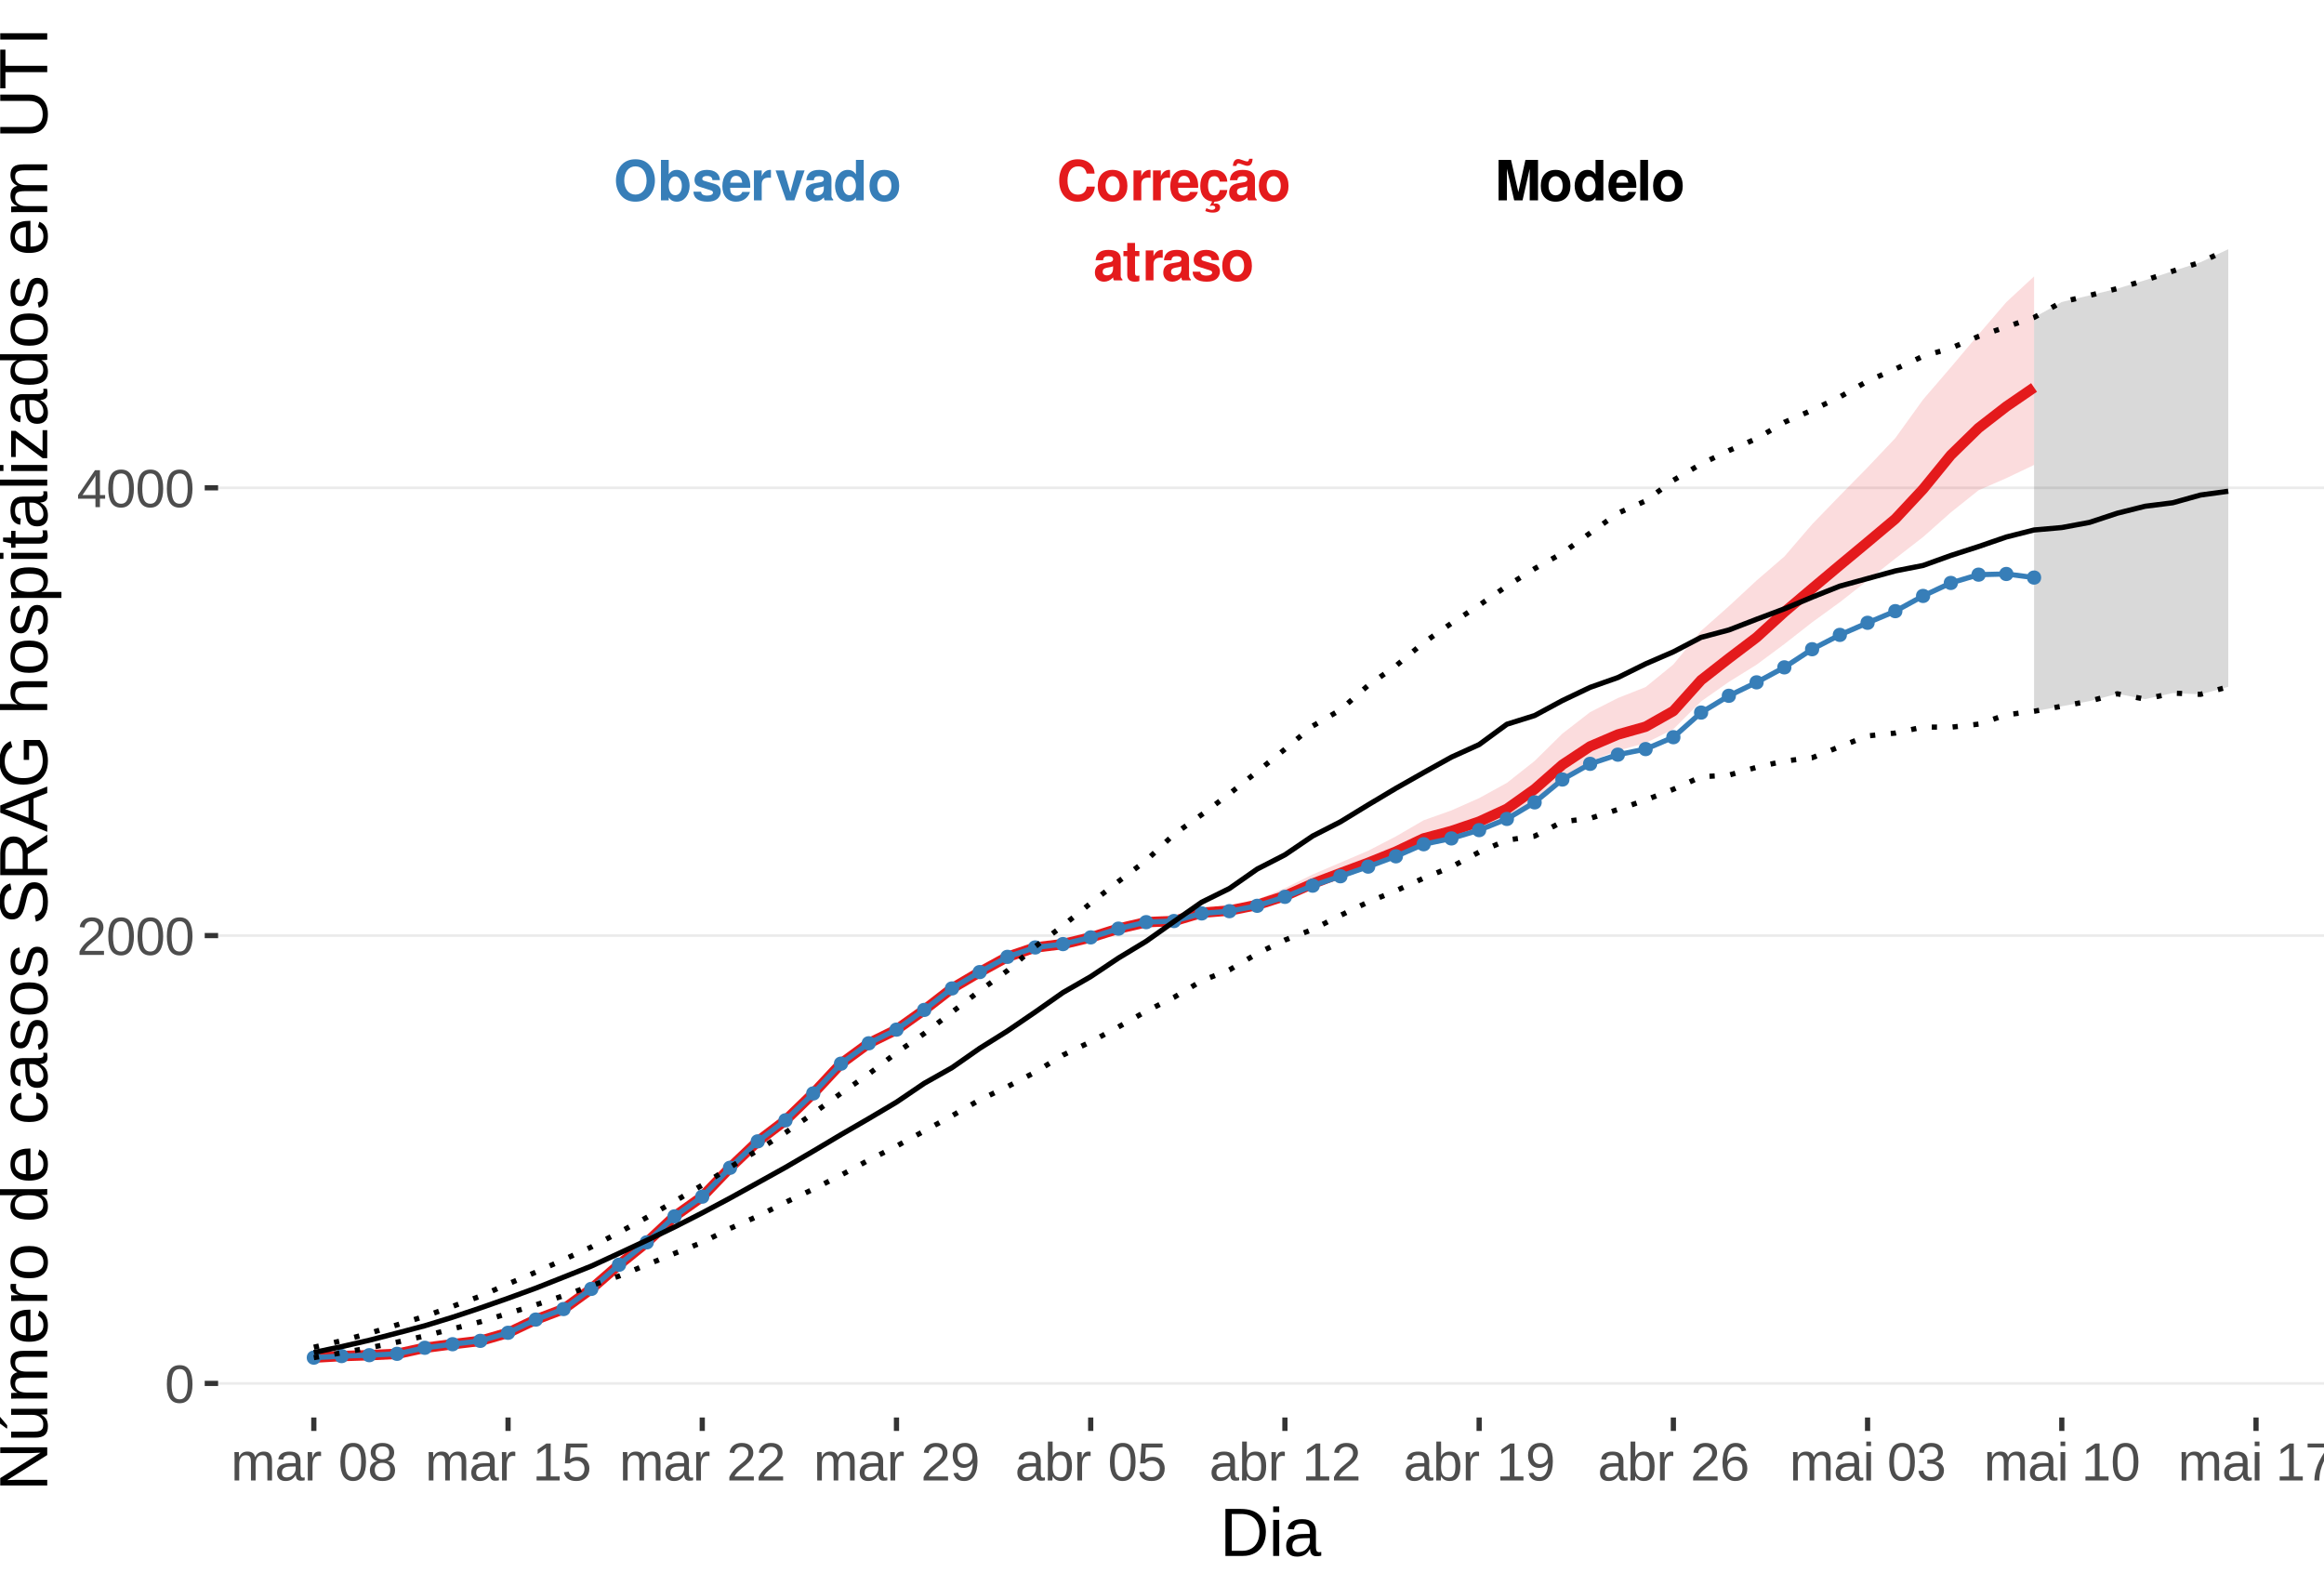 <?xml version="1.0" encoding="UTF-8"?>
<svg xmlns="http://www.w3.org/2000/svg" xmlns:xlink="http://www.w3.org/1999/xlink" width="476pt" height="322pt" viewBox="0 0 476 322" version="1.1">
<defs>
<g>
<symbol overflow="visible" id="glyph0-0">
<path style="stroke:none;" d=""/>
</symbol>
<symbol overflow="visible" id="glyph0-1">
<path style="stroke:none;" d="M 7.75 -5.484 C 7.703 -6.203 7.547 -6.656 7.203 -7.125 C 6.562 -7.969 5.547 -8.422 4.297 -8.422 C 1.953 -8.422 0.5 -6.75 0.5 -4.078 C 0.5 -1.406 1.938 0.266 4.25 0.266 C 6.328 0.266 7.688 -0.938 7.797 -2.828 L 6.125 -2.828 C 6.016 -1.781 5.359 -1.172 4.297 -1.172 C 2.984 -1.172 2.203 -2.234 2.203 -4.047 C 2.203 -5.875 3.016 -6.969 4.359 -6.969 C 5.344 -6.969 5.906 -6.5 6.125 -5.484 Z M 7.75 -5.484 "/>
</symbol>
<symbol overflow="visible" id="glyph0-2">
<path style="stroke:none;" d="M 3.422 -6.25 C 1.547 -6.25 0.391 -5 0.391 -2.984 C 0.391 -0.969 1.547 0.266 3.438 0.266 C 5.312 0.266 6.469 -0.969 6.469 -2.953 C 6.469 -5.031 5.344 -6.25 3.422 -6.25 Z M 3.438 -4.953 C 4.312 -4.953 4.875 -4.172 4.875 -2.969 C 4.875 -1.812 4.281 -1.031 3.438 -1.031 C 2.578 -1.031 1.984 -1.812 1.984 -2.984 C 1.984 -4.172 2.578 -4.953 3.438 -4.953 Z M 3.438 -4.953 "/>
</symbol>
<symbol overflow="visible" id="glyph0-3">
<path style="stroke:none;" d="M 0.719 -6.141 L 0.719 0 L 2.312 0 L 2.312 -3.266 C 2.312 -4.203 2.781 -4.656 3.703 -4.656 C 3.875 -4.656 4 -4.656 4.203 -4.625 L 4.203 -6.234 C 4.125 -6.25 4.078 -6.25 4.016 -6.25 C 3.281 -6.25 2.656 -5.766 2.312 -4.938 L 2.312 -6.141 Z M 0.719 -6.141 "/>
</symbol>
<symbol overflow="visible" id="glyph0-4">
<path style="stroke:none;" d="M 5.953 -2.578 C 5.969 -2.703 5.969 -2.766 5.969 -2.844 C 5.969 -3.453 5.875 -4.031 5.734 -4.453 C 5.328 -5.578 4.328 -6.25 3.094 -6.25 C 1.328 -6.25 0.25 -4.969 0.25 -2.906 C 0.25 -0.938 1.312 0.266 3.062 0.266 C 4.438 0.266 5.547 -0.516 5.906 -1.734 L 4.328 -1.734 C 4.141 -1.234 3.703 -0.953 3.109 -0.953 C 2.656 -0.953 2.297 -1.156 2.062 -1.484 C 1.922 -1.719 1.859 -1.984 1.844 -2.578 Z M 1.859 -3.625 C 1.969 -4.578 2.359 -5.031 3.078 -5.031 C 3.797 -5.031 4.234 -4.531 4.312 -3.625 Z M 1.859 -3.625 "/>
</symbol>
<symbol overflow="visible" id="glyph0-5">
<path style="stroke:none;" d="M 3.312 0.266 C 4.734 0.266 5.812 -0.703 5.938 -2.125 L 4.406 -2.125 C 4.219 -1.328 3.906 -1.031 3.281 -1.031 C 2.938 -1.031 2.594 -1.156 2.406 -1.391 C 2.141 -1.719 1.984 -2.312 1.984 -2.953 C 1.984 -3.531 2.094 -4.078 2.281 -4.438 C 2.469 -4.781 2.828 -4.953 3.281 -4.953 C 3.922 -4.953 4.234 -4.656 4.406 -3.844 L 5.938 -3.844 C 5.828 -5.344 4.828 -6.25 3.281 -6.25 C 1.438 -6.25 0.391 -5.047 0.391 -2.953 C 0.391 -1.078 1.25 0.031 2.828 0.234 L 2.328 1.203 C 2.547 1.109 2.672 1.062 2.891 1.062 C 3.234 1.062 3.469 1.234 3.469 1.469 C 3.469 1.734 3.188 1.938 2.828 1.938 C 2.5 1.938 2.203 1.859 1.641 1.594 L 1.422 2.188 C 2.125 2.438 2.484 2.5 2.984 2.5 C 3.938 2.5 4.453 2.125 4.453 1.438 C 4.453 0.938 4.125 0.641 3.578 0.641 C 3.406 0.641 3.266 0.656 3.109 0.719 Z M 3.312 0.266 "/>
</symbol>
<symbol overflow="visible" id="glyph0-6">
<path style="stroke:none;" d="M 5.953 -0.188 C 5.688 -0.453 5.594 -0.641 5.594 -0.938 L 5.594 -4.359 C 5.594 -5.609 4.75 -6.25 3.078 -6.25 C 1.422 -6.25 0.562 -5.547 0.453 -4.125 L 1.984 -4.125 C 2.062 -4.75 2.328 -4.953 3.109 -4.953 C 3.734 -4.953 4.031 -4.75 4.031 -4.344 C 4.031 -4.141 3.938 -3.969 3.766 -3.875 C 3.547 -3.75 3.547 -3.75 2.766 -3.625 L 2.125 -3.516 C 0.906 -3.312 0.312 -2.688 0.312 -1.578 C 0.312 -0.484 1.062 0.266 2.188 0.266 C 2.859 0.266 3.484 -0.016 4.047 -0.609 C 4.047 -0.297 4.078 -0.188 4.234 0 L 5.953 0 Z M 4.031 -2.469 C 4.031 -1.547 3.578 -1.031 2.781 -1.031 C 2.234 -1.031 1.906 -1.312 1.906 -1.766 C 1.906 -2.234 2.156 -2.469 2.828 -2.609 L 3.359 -2.703 C 3.781 -2.781 3.859 -2.812 4.031 -2.906 Z M 4.406 -8.516 C 4.359 -8.156 4.219 -7.969 3.984 -7.969 C 3.906 -7.969 3.672 -8.016 3.609 -8.047 L 2.781 -8.328 C 2.375 -8.469 2.359 -8.469 2.156 -8.469 C 1.531 -8.469 1.125 -7.953 1.078 -7.062 L 1.797 -7.062 C 1.859 -7.422 1.984 -7.578 2.25 -7.578 C 2.359 -7.578 2.469 -7.547 2.594 -7.5 L 3.406 -7.219 C 3.641 -7.125 3.859 -7.078 4.031 -7.078 C 4.703 -7.078 5.062 -7.547 5.109 -8.516 Z M 4.406 -8.516 "/>
</symbol>
<symbol overflow="visible" id="glyph0-7">
<path style="stroke:none;" d="M 5.953 -0.188 C 5.688 -0.453 5.594 -0.641 5.594 -0.938 L 5.594 -4.359 C 5.594 -5.609 4.75 -6.25 3.078 -6.25 C 1.422 -6.25 0.562 -5.547 0.453 -4.125 L 1.984 -4.125 C 2.062 -4.75 2.328 -4.953 3.109 -4.953 C 3.734 -4.953 4.031 -4.75 4.031 -4.344 C 4.031 -4.141 3.938 -3.969 3.766 -3.875 C 3.547 -3.75 3.547 -3.75 2.766 -3.625 L 2.125 -3.516 C 0.906 -3.312 0.312 -2.688 0.312 -1.578 C 0.312 -0.484 1.062 0.266 2.188 0.266 C 2.859 0.266 3.484 -0.016 4.047 -0.609 C 4.047 -0.297 4.078 -0.188 4.234 0 L 5.953 0 Z M 4.031 -2.469 C 4.031 -1.547 3.578 -1.031 2.781 -1.031 C 2.234 -1.031 1.906 -1.312 1.906 -1.766 C 1.906 -2.234 2.156 -2.469 2.828 -2.609 L 3.359 -2.703 C 3.781 -2.781 3.859 -2.812 4.031 -2.906 Z M 4.031 -2.469 "/>
</symbol>
<symbol overflow="visible" id="glyph0-8">
<path style="stroke:none;" d="M 3.422 -6.016 L 2.531 -6.016 L 2.531 -7.672 L 0.938 -7.672 L 0.938 -6.016 L 0.156 -6.016 L 0.156 -4.953 L 0.938 -4.953 L 0.938 -1.188 C 0.938 -0.219 1.453 0.266 2.5 0.266 C 2.859 0.266 3.125 0.234 3.422 0.141 L 3.422 -0.984 C 3.266 -0.953 3.188 -0.938 3.062 -0.938 C 2.641 -0.938 2.531 -1.062 2.531 -1.609 L 2.531 -4.953 L 3.422 -4.953 Z M 3.422 -6.016 "/>
</symbol>
<symbol overflow="visible" id="glyph0-9">
<path style="stroke:none;" d="M 5.75 -4.156 C 5.719 -5.453 4.719 -6.25 3.078 -6.25 C 1.516 -6.25 0.547 -5.453 0.547 -4.203 C 0.547 -3.781 0.672 -3.438 0.891 -3.203 C 1.109 -2.984 1.297 -2.875 1.891 -2.688 L 3.781 -2.094 C 4.188 -1.969 4.328 -1.844 4.328 -1.594 C 4.328 -1.219 3.875 -0.984 3.141 -0.984 C 2.719 -0.984 2.406 -1.062 2.203 -1.203 C 2.031 -1.328 1.953 -1.453 1.891 -1.781 L 0.328 -1.781 C 0.375 -0.438 1.359 0.266 3.234 0.266 C 4.078 0.266 4.734 0.078 5.188 -0.281 C 5.641 -0.641 5.922 -1.219 5.922 -1.812 C 5.922 -2.609 5.516 -3.125 4.703 -3.359 L 2.703 -3.953 C 2.25 -4.078 2.141 -4.172 2.141 -4.422 C 2.141 -4.766 2.5 -5 3.062 -5 C 3.828 -5 4.203 -4.719 4.203 -4.156 Z M 5.75 -4.156 "/>
</symbol>
<symbol overflow="visible" id="glyph0-10">
<path style="stroke:none;" d="M 2.453 -6.469 L 3.953 0 L 5.656 0 L 7.125 -6.469 L 7.125 0 L 8.828 0 L 8.828 -8.297 L 6.25 -8.297 L 4.797 -1.688 L 3.297 -8.297 L 0.75 -8.297 L 0.75 0 L 2.453 0 Z M 2.453 -6.469 "/>
</symbol>
<symbol overflow="visible" id="glyph0-11">
<path style="stroke:none;" d="M 4.609 0 L 6.203 0 L 6.203 -8.297 L 4.609 -8.297 L 4.609 -5.344 C 4.203 -5.953 3.688 -6.25 2.906 -6.25 C 1.438 -6.25 0.328 -4.828 0.328 -2.984 C 0.328 -2.156 0.578 -1.312 0.984 -0.719 C 1.406 -0.109 2.156 0.266 2.906 0.266 C 3.688 0.266 4.203 -0.016 4.609 -0.625 Z M 3.266 -4.906 C 4.078 -4.906 4.609 -4.141 4.609 -2.953 C 4.609 -1.844 4.062 -1.062 3.266 -1.062 C 2.469 -1.062 1.922 -1.859 1.922 -2.984 C 1.922 -4.125 2.469 -4.906 3.266 -4.906 Z M 3.266 -4.906 "/>
</symbol>
<symbol overflow="visible" id="glyph0-12">
<path style="stroke:none;" d="M 2.359 -8.297 L 0.766 -8.297 L 0.766 0 L 2.359 0 Z M 2.359 -8.297 "/>
</symbol>
<symbol overflow="visible" id="glyph0-13">
<path style="stroke:none;" d="M 4.438 -8.422 C 3.281 -8.422 2.328 -8.047 1.609 -7.281 C 0.875 -6.484 0.453 -5.328 0.453 -4.078 C 0.453 -2.844 0.875 -1.672 1.609 -0.891 C 2.328 -0.109 3.266 0.266 4.453 0.266 C 5.625 0.266 6.562 -0.109 7.281 -0.891 C 8 -1.656 8.438 -2.859 8.438 -4.031 C 8.438 -5.328 8.016 -6.5 7.281 -7.281 C 6.547 -8.062 5.641 -8.422 4.438 -8.422 Z M 4.453 -6.969 C 5.844 -6.969 6.734 -5.828 6.734 -4.031 C 6.734 -2.328 5.812 -1.188 4.453 -1.188 C 3.062 -1.188 2.156 -2.328 2.156 -4.078 C 2.156 -5.828 3.062 -6.969 4.453 -6.969 Z M 4.453 -6.969 "/>
</symbol>
<symbol overflow="visible" id="glyph0-14">
<path style="stroke:none;" d="M 0.672 -8.297 L 0.672 0 L 2.266 0 L 2.266 -0.625 C 2.656 -0.016 3.188 0.266 3.953 0.266 C 5.422 0.266 6.547 -1.141 6.547 -2.984 C 6.547 -3.828 6.297 -4.656 5.875 -5.25 C 5.453 -5.859 4.703 -6.25 3.953 -6.25 C 3.188 -6.25 2.656 -5.953 2.266 -5.344 L 2.266 -8.297 Z M 3.609 -4.906 C 4.391 -4.906 4.953 -4.125 4.953 -2.984 C 4.953 -1.859 4.406 -1.062 3.609 -1.062 C 2.797 -1.062 2.266 -1.828 2.266 -3.016 C 2.266 -4.141 2.812 -4.906 3.609 -4.906 Z M 3.609 -4.906 "/>
</symbol>
<symbol overflow="visible" id="glyph0-15">
<path style="stroke:none;" d="M 3.984 0 L 6.094 -6.141 L 4.406 -6.141 L 3.172 -1.656 L 1.844 -6.141 L 0.156 -6.141 L 2.312 0 Z M 3.984 0 "/>
</symbol>
<symbol overflow="visible" id="glyph1-0">
<path style="stroke:none;" d="M 1.094 -7.562 L 7.141 -7.562 L 7.141 0 L 1.094 0 Z M 1.516 -7.156 L 1.516 -0.406 L 6.734 -0.406 L 6.734 -7.156 Z M 1.516 -7.156 "/>
</symbol>
<symbol overflow="visible" id="glyph1-1">
<path style="stroke:none;" d="M 5.688 -3.781 C 5.688 -2.52 5.461 -1.555 5.016 -0.891 C 4.566 -0.223 3.91 0.109 3.047 0.109 C 2.172 0.109 1.516 -0.219 1.078 -0.875 C 0.648 -1.539 0.438 -2.508 0.438 -3.781 C 0.438 -5.082 0.645 -6.055 1.062 -6.703 C 1.488 -7.359 2.16 -7.688 3.078 -7.688 C 3.973 -7.688 4.629 -7.359 5.047 -6.703 C 5.473 -6.047 5.688 -5.07 5.688 -3.781 Z M 4.703 -3.781 C 4.703 -4.875 4.578 -5.664 4.328 -6.156 C 4.078 -6.645 3.66 -6.891 3.078 -6.891 C 2.484 -6.891 2.055 -6.648 1.797 -6.172 C 1.535 -5.691 1.406 -4.895 1.406 -3.781 C 1.406 -2.707 1.535 -1.922 1.797 -1.422 C 2.066 -0.93 2.488 -0.688 3.062 -0.688 C 3.625 -0.688 4.035 -0.938 4.297 -1.438 C 4.566 -1.945 4.703 -2.727 4.703 -3.781 Z M 4.703 -3.781 "/>
</symbol>
<symbol overflow="visible" id="glyph1-2">
<path style="stroke:none;" d="M 0.547 0 L 0.547 -0.688 C 0.734 -1.102 0.957 -1.469 1.219 -1.781 C 1.477 -2.102 1.754 -2.395 2.047 -2.656 C 2.336 -2.914 2.625 -3.156 2.906 -3.375 C 3.195 -3.602 3.457 -3.828 3.688 -4.047 C 3.914 -4.273 4.098 -4.508 4.234 -4.75 C 4.379 -4.988 4.453 -5.266 4.453 -5.578 C 4.453 -5.992 4.328 -6.316 4.078 -6.547 C 3.836 -6.773 3.504 -6.891 3.078 -6.891 C 2.66 -6.891 2.316 -6.773 2.047 -6.547 C 1.785 -6.328 1.629 -6.016 1.578 -5.609 L 0.594 -5.703 C 0.664 -6.305 0.922 -6.785 1.359 -7.141 C 1.805 -7.504 2.379 -7.688 3.078 -7.688 C 3.836 -7.688 4.422 -7.504 4.828 -7.141 C 5.242 -6.773 5.453 -6.266 5.453 -5.609 C 5.453 -5.316 5.383 -5.023 5.25 -4.734 C 5.113 -4.441 4.91 -4.148 4.641 -3.859 C 4.379 -3.566 3.875 -3.117 3.125 -2.516 C 2.719 -2.18 2.391 -1.879 2.141 -1.609 C 1.898 -1.336 1.723 -1.078 1.609 -0.828 L 5.562 -0.828 L 5.562 0 Z M 0.547 0 "/>
</symbol>
<symbol overflow="visible" id="glyph1-3">
<path style="stroke:none;" d="M 4.734 -1.719 L 4.734 0 L 3.812 0 L 3.812 -1.719 L 0.25 -1.719 L 0.25 -2.469 L 3.719 -7.562 L 4.734 -7.562 L 4.734 -2.469 L 5.797 -2.469 L 5.797 -1.719 Z M 3.812 -6.484 C 3.812 -6.461 3.766 -6.363 3.672 -6.188 C 3.578 -6.02 3.504 -5.906 3.453 -5.844 L 1.516 -2.984 L 1.234 -2.578 L 1.141 -2.469 L 3.812 -2.469 Z M 3.812 -6.484 "/>
</symbol>
<symbol overflow="visible" id="glyph1-4">
<path style="stroke:none;" d="M 4.125 0 L 4.125 -3.688 C 4.125 -4.25 4.047 -4.633 3.891 -4.844 C 3.734 -5.062 3.457 -5.172 3.062 -5.172 C 2.645 -5.172 2.316 -5.016 2.078 -4.703 C 1.836 -4.391 1.719 -3.945 1.719 -3.375 L 1.719 0 L 0.766 0 L 0.766 -4.578 C 0.766 -5.254 0.754 -5.664 0.734 -5.812 L 1.641 -5.812 C 1.648 -5.789 1.656 -5.738 1.656 -5.656 C 1.656 -5.582 1.656 -5.492 1.656 -5.391 C 1.664 -5.297 1.676 -5.102 1.688 -4.812 L 1.703 -4.812 C 1.91 -5.227 2.145 -5.516 2.406 -5.672 C 2.676 -5.836 3.008 -5.922 3.406 -5.922 C 3.844 -5.922 4.188 -5.832 4.438 -5.656 C 4.695 -5.477 4.879 -5.195 4.984 -4.812 L 5 -4.812 C 5.195 -5.207 5.438 -5.488 5.719 -5.656 C 6.008 -5.832 6.352 -5.922 6.75 -5.922 C 7.344 -5.922 7.77 -5.758 8.031 -5.438 C 8.301 -5.125 8.438 -4.602 8.438 -3.875 L 8.438 0 L 7.484 0 L 7.484 -3.688 C 7.484 -4.25 7.406 -4.633 7.25 -4.844 C 7.094 -5.062 6.816 -5.172 6.422 -5.172 C 5.992 -5.172 5.66 -5.016 5.422 -4.703 C 5.191 -4.391 5.078 -3.945 5.078 -3.375 L 5.078 0 Z M 4.125 0 "/>
</symbol>
<symbol overflow="visible" id="glyph1-5">
<path style="stroke:none;" d="M 2.219 0.109 C 1.633 0.109 1.195 -0.039 0.906 -0.344 C 0.613 -0.656 0.469 -1.082 0.469 -1.625 C 0.469 -2.227 0.664 -2.688 1.062 -3 C 1.457 -3.32 2.094 -3.5 2.969 -3.531 L 4.281 -3.547 L 4.281 -3.859 C 4.281 -4.336 4.176 -4.676 3.969 -4.875 C 3.77 -5.082 3.457 -5.188 3.031 -5.188 C 2.602 -5.188 2.289 -5.113 2.094 -4.969 C 1.895 -4.82 1.773 -4.586 1.734 -4.266 L 0.719 -4.344 C 0.883 -5.395 1.664 -5.922 3.062 -5.922 C 3.789 -5.922 4.336 -5.754 4.703 -5.422 C 5.078 -5.086 5.266 -4.602 5.266 -3.969 L 5.266 -1.469 C 5.266 -1.176 5.301 -0.957 5.375 -0.812 C 5.445 -0.664 5.586 -0.594 5.797 -0.594 C 5.891 -0.594 6 -0.609 6.125 -0.641 L 6.125 -0.031 C 5.875 0.02 5.625 0.047 5.375 0.047 C 5.008 0.047 4.742 -0.047 4.578 -0.234 C 4.422 -0.422 4.332 -0.711 4.312 -1.109 L 4.281 -1.109 C 4.031 -0.672 3.738 -0.359 3.406 -0.172 C 3.082 0.016 2.688 0.109 2.219 0.109 Z M 2.438 -0.625 C 2.789 -0.625 3.102 -0.703 3.375 -0.859 C 3.656 -1.016 3.875 -1.234 4.031 -1.516 C 4.195 -1.797 4.281 -2.086 4.281 -2.391 L 4.281 -2.875 L 3.219 -2.844 C 2.77 -2.844 2.426 -2.797 2.188 -2.703 C 1.957 -2.617 1.781 -2.488 1.656 -2.312 C 1.531 -2.133 1.469 -1.898 1.469 -1.609 C 1.469 -1.297 1.551 -1.051 1.719 -0.875 C 1.883 -0.707 2.125 -0.625 2.438 -0.625 Z M 2.438 -0.625 "/>
</symbol>
<symbol overflow="visible" id="glyph1-6">
<path style="stroke:none;" d="M 0.766 0 L 0.766 -4.453 C 0.766 -4.867 0.754 -5.32 0.734 -5.812 L 1.641 -5.812 C 1.672 -5.156 1.688 -4.758 1.688 -4.625 L 1.703 -4.625 C 1.859 -5.125 2.035 -5.461 2.234 -5.641 C 2.441 -5.828 2.727 -5.922 3.094 -5.922 C 3.219 -5.922 3.348 -5.898 3.484 -5.859 L 3.484 -4.984 C 3.348 -5.016 3.176 -5.031 2.969 -5.031 C 2.562 -5.031 2.254 -4.859 2.047 -4.516 C 1.836 -4.172 1.734 -3.676 1.734 -3.031 L 1.734 0 Z M 0.766 0 "/>
</symbol>
<symbol overflow="visible" id="glyph1-7">
<path style="stroke:none;" d=""/>
</symbol>
<symbol overflow="visible" id="glyph1-8">
<path style="stroke:none;" d="M 5.641 -2.109 C 5.641 -1.41 5.414 -0.863 4.969 -0.469 C 4.531 -0.082 3.895 0.109 3.062 0.109 C 2.25 0.109 1.613 -0.082 1.156 -0.469 C 0.707 -0.852 0.484 -1.395 0.484 -2.094 C 0.484 -2.594 0.625 -3.008 0.906 -3.344 C 1.188 -3.676 1.547 -3.879 1.984 -3.953 L 1.984 -3.984 C 1.578 -4.078 1.254 -4.285 1.016 -4.609 C 0.773 -4.93 0.656 -5.305 0.656 -5.734 C 0.656 -6.316 0.867 -6.785 1.297 -7.141 C 1.734 -7.504 2.316 -7.688 3.047 -7.688 C 3.785 -7.688 4.367 -7.508 4.797 -7.156 C 5.234 -6.801 5.453 -6.328 5.453 -5.734 C 5.453 -5.297 5.332 -4.914 5.094 -4.594 C 4.852 -4.27 4.523 -4.066 4.109 -3.984 L 4.109 -3.969 C 4.586 -3.883 4.961 -3.676 5.234 -3.344 C 5.504 -3.02 5.641 -2.609 5.641 -2.109 Z M 4.453 -5.672 C 4.453 -6.535 3.984 -6.969 3.047 -6.969 C 2.586 -6.969 2.238 -6.859 2 -6.641 C 1.758 -6.422 1.641 -6.098 1.641 -5.672 C 1.641 -5.242 1.758 -4.914 2 -4.688 C 2.25 -4.457 2.598 -4.344 3.047 -4.344 C 3.504 -4.344 3.852 -4.445 4.094 -4.656 C 4.332 -4.863 4.453 -5.203 4.453 -5.672 Z M 4.641 -2.203 C 4.641 -2.672 4.5 -3.023 4.219 -3.266 C 3.938 -3.504 3.547 -3.625 3.047 -3.625 C 2.547 -3.625 2.16 -3.492 1.891 -3.234 C 1.617 -2.984 1.484 -2.633 1.484 -2.188 C 1.484 -1.145 2.016 -0.625 3.078 -0.625 C 3.598 -0.625 3.988 -0.75 4.25 -1 C 4.508 -1.25 4.641 -1.648 4.641 -2.203 Z M 4.641 -2.203 "/>
</symbol>
<symbol overflow="visible" id="glyph1-9">
<path style="stroke:none;" d="M 0.844 0 L 0.844 -0.828 L 2.766 -0.828 L 2.766 -6.641 L 1.062 -5.422 L 1.062 -6.344 L 2.844 -7.562 L 3.734 -7.562 L 3.734 -0.828 L 5.578 -0.828 L 5.578 0 Z M 0.844 0 "/>
</symbol>
<symbol overflow="visible" id="glyph1-10">
<path style="stroke:none;" d="M 5.656 -2.469 C 5.656 -1.664 5.414 -1.035 4.938 -0.578 C 4.469 -0.117 3.812 0.109 2.969 0.109 C 2.258 0.109 1.688 -0.039 1.25 -0.344 C 0.82 -0.656 0.551 -1.102 0.438 -1.688 L 1.422 -1.812 C 1.617 -1.062 2.141 -0.688 2.984 -0.688 C 3.504 -0.688 3.91 -0.844 4.203 -1.156 C 4.504 -1.469 4.656 -1.895 4.656 -2.438 C 4.656 -2.914 4.504 -3.301 4.203 -3.594 C 3.91 -3.895 3.516 -4.047 3.016 -4.047 C 2.754 -4.047 2.508 -4.004 2.281 -3.922 C 2.051 -3.836 1.828 -3.695 1.609 -3.5 L 0.656 -3.5 L 0.906 -7.562 L 5.219 -7.562 L 5.219 -6.75 L 1.797 -6.75 L 1.656 -4.344 C 2.07 -4.664 2.594 -4.828 3.219 -4.828 C 3.957 -4.828 4.547 -4.609 4.984 -4.172 C 5.43 -3.734 5.656 -3.164 5.656 -2.469 Z M 5.656 -2.469 "/>
</symbol>
<symbol overflow="visible" id="glyph1-11">
<path style="stroke:none;" d="M 5.594 -3.938 C 5.594 -2.633 5.352 -1.633 4.875 -0.938 C 4.406 -0.238 3.734 0.109 2.859 0.109 C 2.266 0.109 1.789 -0.016 1.438 -0.266 C 1.082 -0.516 0.828 -0.914 0.672 -1.469 L 1.594 -1.609 C 1.789 -0.984 2.219 -0.672 2.875 -0.672 C 3.426 -0.672 3.852 -0.926 4.156 -1.438 C 4.469 -1.957 4.629 -2.695 4.641 -3.656 C 4.492 -3.332 4.25 -3.07 3.906 -2.875 C 3.562 -2.676 3.18 -2.578 2.766 -2.578 C 2.078 -2.578 1.531 -2.812 1.125 -3.281 C 0.719 -3.75 0.516 -4.367 0.516 -5.141 C 0.516 -5.93 0.734 -6.551 1.172 -7 C 1.617 -7.457 2.238 -7.688 3.031 -7.688 C 3.875 -7.688 4.508 -7.375 4.938 -6.75 C 5.375 -6.125 5.594 -5.188 5.594 -3.938 Z M 4.547 -4.875 C 4.547 -5.477 4.406 -5.961 4.125 -6.328 C 3.844 -6.703 3.469 -6.891 3 -6.891 C 2.531 -6.891 2.16 -6.734 1.891 -6.422 C 1.629 -6.109 1.5 -5.68 1.5 -5.141 C 1.5 -4.586 1.629 -4.148 1.891 -3.828 C 2.16 -3.504 2.523 -3.344 2.984 -3.344 C 3.266 -3.344 3.523 -3.406 3.766 -3.531 C 4.004 -3.664 4.191 -3.848 4.328 -4.078 C 4.473 -4.305 4.547 -4.57 4.547 -4.875 Z M 4.547 -4.875 "/>
</symbol>
<symbol overflow="visible" id="glyph1-12">
<path style="stroke:none;" d="M 5.656 -2.938 C 5.656 -0.906 4.941 0.109 3.516 0.109 C 3.078 0.109 2.711 0.031 2.422 -0.125 C 2.129 -0.289 1.891 -0.551 1.703 -0.906 C 1.703 -0.789 1.691 -0.617 1.672 -0.391 C 1.66 -0.16 1.648 -0.031 1.641 0 L 0.703 0 C 0.723 -0.195 0.734 -0.598 0.734 -1.203 L 0.734 -7.969 L 1.703 -7.969 L 1.703 -5.703 C 1.703 -5.461 1.695 -5.188 1.688 -4.875 L 1.703 -4.875 C 1.891 -5.25 2.129 -5.516 2.422 -5.672 C 2.711 -5.836 3.078 -5.922 3.516 -5.922 C 4.254 -5.922 4.797 -5.672 5.141 -5.172 C 5.484 -4.68 5.656 -3.938 5.656 -2.938 Z M 4.641 -2.906 C 4.641 -3.719 4.531 -4.297 4.312 -4.641 C 4.102 -4.992 3.754 -5.172 3.266 -5.172 C 2.723 -5.172 2.328 -4.984 2.078 -4.609 C 1.828 -4.242 1.703 -3.656 1.703 -2.844 C 1.703 -2.082 1.82 -1.52 2.062 -1.156 C 2.312 -0.789 2.711 -0.609 3.266 -0.609 C 3.742 -0.609 4.094 -0.785 4.312 -1.141 C 4.531 -1.504 4.641 -2.094 4.641 -2.906 Z M 4.641 -2.906 "/>
</symbol>
<symbol overflow="visible" id="glyph1-13">
<path style="stroke:none;" d="M 5.641 -2.469 C 5.641 -1.676 5.422 -1.047 4.984 -0.578 C 4.547 -0.117 3.945 0.109 3.188 0.109 C 2.332 0.109 1.68 -0.207 1.234 -0.844 C 0.785 -1.477 0.562 -2.398 0.562 -3.609 C 0.562 -4.922 0.797 -5.926 1.266 -6.625 C 1.734 -7.332 2.398 -7.688 3.266 -7.688 C 4.41 -7.688 5.129 -7.172 5.422 -6.141 L 4.5 -5.969 C 4.312 -6.582 3.895 -6.891 3.25 -6.891 C 2.695 -6.891 2.27 -6.633 1.969 -6.125 C 1.664 -5.613 1.516 -4.867 1.516 -3.891 C 1.691 -4.223 1.938 -4.473 2.25 -4.641 C 2.57 -4.805 2.941 -4.891 3.359 -4.891 C 4.055 -4.891 4.609 -4.672 5.016 -4.234 C 5.43 -3.797 5.641 -3.207 5.641 -2.469 Z M 4.656 -2.438 C 4.656 -2.977 4.52 -3.395 4.25 -3.688 C 3.977 -3.988 3.602 -4.141 3.125 -4.141 C 2.676 -4.141 2.312 -4.008 2.031 -3.75 C 1.75 -3.488 1.609 -3.129 1.609 -2.672 C 1.609 -2.078 1.754 -1.594 2.047 -1.219 C 2.336 -0.852 2.707 -0.672 3.156 -0.672 C 3.625 -0.672 3.988 -0.828 4.25 -1.141 C 4.52 -1.453 4.656 -1.883 4.656 -2.438 Z M 4.656 -2.438 "/>
</symbol>
<symbol overflow="visible" id="glyph1-14">
<path style="stroke:none;" d="M 0.734 -7.047 L 0.734 -7.969 L 1.703 -7.969 L 1.703 -7.047 Z M 0.734 0 L 0.734 -5.812 L 1.703 -5.812 L 1.703 0 Z M 0.734 0 "/>
</symbol>
<symbol overflow="visible" id="glyph1-15">
<path style="stroke:none;" d="M 5.641 -2.094 C 5.641 -1.395 5.414 -0.852 4.969 -0.469 C 4.52 -0.082 3.883 0.109 3.062 0.109 C 2.301 0.109 1.691 -0.062 1.234 -0.406 C 0.773 -0.75 0.504 -1.258 0.422 -1.938 L 1.422 -2.031 C 1.547 -1.133 2.094 -0.688 3.062 -0.688 C 3.551 -0.688 3.93 -0.805 4.203 -1.047 C 4.484 -1.285 4.625 -1.645 4.625 -2.125 C 4.625 -2.531 4.461 -2.848 4.141 -3.078 C 3.828 -3.316 3.375 -3.438 2.781 -3.438 L 2.234 -3.438 L 2.234 -4.266 L 2.766 -4.266 C 3.297 -4.266 3.707 -4.379 4 -4.609 C 4.289 -4.848 4.438 -5.172 4.438 -5.578 C 4.438 -5.984 4.316 -6.301 4.078 -6.531 C 3.836 -6.77 3.484 -6.891 3.016 -6.891 C 2.586 -6.891 2.238 -6.781 1.969 -6.562 C 1.707 -6.344 1.555 -6.035 1.516 -5.641 L 0.547 -5.703 C 0.617 -6.328 0.875 -6.812 1.312 -7.156 C 1.758 -7.508 2.332 -7.688 3.031 -7.688 C 3.781 -7.688 4.363 -7.508 4.781 -7.156 C 5.207 -6.801 5.422 -6.305 5.422 -5.672 C 5.422 -5.191 5.285 -4.801 5.016 -4.5 C 4.742 -4.195 4.352 -3.992 3.844 -3.891 L 3.844 -3.859 C 4.406 -3.797 4.844 -3.602 5.156 -3.281 C 5.477 -2.969 5.641 -2.57 5.641 -2.094 Z M 5.641 -2.094 "/>
</symbol>
<symbol overflow="visible" id="glyph1-16">
<path style="stroke:none;" d="M 5.562 -6.781 C 4.789 -5.602 4.242 -4.676 3.922 -4 C 3.609 -3.332 3.367 -2.672 3.203 -2.016 C 3.047 -1.367 2.969 -0.695 2.969 0 L 1.953 0 C 1.953 -0.969 2.156 -1.984 2.562 -3.047 C 2.977 -4.117 3.664 -5.352 4.625 -6.75 L 0.562 -6.75 L 0.562 -7.562 L 5.562 -7.562 Z M 5.562 -6.781 "/>
</symbol>
<symbol overflow="visible" id="glyph2-0">
<path style="stroke:none;" d="M 1.406 -9.625 L 9.094 -9.625 L 9.094 0 L 1.406 0 Z M 1.922 -9.109 L 1.922 -0.516 L 8.578 -0.516 L 8.578 -9.109 Z M 1.922 -9.109 "/>
</symbol>
<symbol overflow="visible" id="glyph2-1">
<path style="stroke:none;" d="M 9.438 -4.922 C 9.438 -3.922 9.242 -3.047 8.859 -2.297 C 8.473 -1.555 7.922 -0.988 7.203 -0.594 C 6.492 -0.195 5.676 0 4.75 0 L 1.156 0 L 1.156 -9.625 L 4.328 -9.625 C 5.961 -9.625 7.223 -9.211 8.109 -8.391 C 8.992 -7.578 9.438 -6.422 9.438 -4.922 Z M 8.125 -4.922 C 8.125 -6.109 7.797 -7.016 7.141 -7.641 C 6.492 -8.273 5.551 -8.594 4.312 -8.594 L 2.453 -8.594 L 2.453 -1.047 L 4.594 -1.047 C 5.301 -1.047 5.922 -1.195 6.453 -1.5 C 6.992 -1.812 7.406 -2.258 7.688 -2.844 C 7.977 -3.426 8.125 -4.117 8.125 -4.922 Z M 8.125 -4.922 "/>
</symbol>
<symbol overflow="visible" id="glyph2-2">
<path style="stroke:none;" d="M 0.938 -8.969 L 0.938 -10.141 L 2.172 -10.141 L 2.172 -8.969 Z M 0.938 0 L 0.938 -7.391 L 2.172 -7.391 L 2.172 0 Z M 0.938 0 "/>
</symbol>
<symbol overflow="visible" id="glyph2-3">
<path style="stroke:none;" d="M 2.828 0.141 C 2.086 0.141 1.531 -0.055 1.156 -0.453 C 0.781 -0.848 0.594 -1.383 0.594 -2.062 C 0.594 -2.832 0.844 -3.422 1.344 -3.828 C 1.852 -4.234 2.664 -4.453 3.781 -4.484 L 5.453 -4.516 L 5.453 -4.922 C 5.453 -5.516 5.32 -5.941 5.062 -6.203 C 4.812 -6.461 4.41 -6.594 3.859 -6.594 C 3.305 -6.594 2.906 -6.5 2.656 -6.312 C 2.406 -6.125 2.254 -5.828 2.203 -5.422 L 0.922 -5.531 C 1.129 -6.863 2.117 -7.531 3.891 -7.531 C 4.816 -7.531 5.516 -7.316 5.984 -6.891 C 6.453 -6.461 6.688 -5.848 6.688 -5.047 L 6.688 -1.859 C 6.688 -1.492 6.734 -1.219 6.828 -1.031 C 6.93 -0.852 7.117 -0.766 7.391 -0.766 C 7.504 -0.766 7.633 -0.781 7.781 -0.812 L 7.781 -0.047 C 7.477 0.023 7.164 0.062 6.844 0.062 C 6.383 0.062 6.051 -0.055 5.844 -0.297 C 5.633 -0.535 5.516 -0.91 5.484 -1.422 L 5.453 -1.422 C 5.141 -0.848 4.77 -0.441 4.344 -0.203 C 3.926 0.023 3.422 0.141 2.828 0.141 Z M 3.109 -0.781 C 3.555 -0.781 3.957 -0.883 4.312 -1.094 C 4.664 -1.301 4.941 -1.582 5.141 -1.938 C 5.348 -2.289 5.453 -2.66 5.453 -3.047 L 5.453 -3.656 L 4.109 -3.625 C 3.523 -3.613 3.082 -3.551 2.781 -3.438 C 2.488 -3.332 2.258 -3.164 2.094 -2.938 C 1.938 -2.707 1.859 -2.41 1.859 -2.047 C 1.859 -1.641 1.969 -1.328 2.188 -1.109 C 2.406 -0.891 2.711 -0.781 3.109 -0.781 Z M 3.109 -0.781 "/>
</symbol>
<symbol overflow="visible" id="glyph3-0">
<path style="stroke:none;" d="M -9.625 -1.406 L -9.625 -9.094 L 0 -9.094 L 0 -1.406 Z M -9.109 -1.922 L -0.516 -1.922 L -0.516 -8.578 L -9.109 -8.578 Z M -9.109 -1.922 "/>
</symbol>
<symbol overflow="visible" id="glyph3-1">
<path style="stroke:none;" d="M 0 -7.391 L -8.203 -2.25 L -7.547 -2.281 L -6.406 -2.312 L 0 -2.312 L 0 -1.156 L -9.625 -1.156 L -9.625 -2.672 L -1.375 -7.875 C -2.27 -7.82 -2.914 -7.797 -3.312 -7.797 L -9.625 -7.797 L -9.625 -8.969 L 0 -8.969 Z M 0 -7.391 "/>
</symbol>
<symbol overflow="visible" id="glyph3-2">
<path style="stroke:none;" d="M -7.391 -2.188 L -2.703 -2.188 C -2.211 -2.188 -1.832 -2.234 -1.562 -2.328 C -1.301 -2.43 -1.109 -2.586 -0.984 -2.797 C -0.867 -3.004 -0.812 -3.312 -0.812 -3.719 C -0.812 -4.312 -1.016 -4.773 -1.422 -5.109 C -1.828 -5.453 -2.391 -5.625 -3.109 -5.625 L -7.391 -5.625 L -7.391 -6.859 L -1.578 -6.859 C -0.711 -6.859 -0.188 -6.875 0 -6.906 L 0 -5.734 C -0.02 -5.734 -0.078 -5.727 -0.172 -5.719 C -0.273 -5.719 -0.391 -5.711 -0.516 -5.703 C -0.648 -5.703 -0.898 -5.695 -1.266 -5.688 L -1.266 -5.672 C -0.754 -5.391 -0.391 -5.062 -0.172 -4.688 C 0.035 -4.312 0.141 -3.848 0.141 -3.297 C 0.141 -2.484 -0.062 -1.891 -0.469 -1.516 C -0.875 -1.141 -1.539 -0.953 -2.469 -0.953 L -7.391 -0.953 Z M -8.203 -2.844 L -8.344 -2.844 L -10.312 -4.312 L -10.312 -5.734 L -10.109 -5.734 L -8.203 -3.484 Z M -8.203 -2.844 "/>
</symbol>
<symbol overflow="visible" id="glyph3-3">
<path style="stroke:none;" d="M 0 -5.25 L -4.688 -5.25 C -5.406 -5.25 -5.898 -5.148 -6.172 -4.953 C -6.441 -4.754 -6.578 -4.398 -6.578 -3.891 C -6.578 -3.367 -6.375 -2.953 -5.969 -2.641 C -5.57 -2.336 -5.008 -2.188 -4.281 -2.188 L 0 -2.188 L 0 -0.969 L -5.812 -0.969 C -6.676 -0.969 -7.203 -0.957 -7.391 -0.938 L -7.391 -2.094 C -7.367 -2.094 -7.305 -2.094 -7.203 -2.094 C -7.109 -2.102 -6.992 -2.113 -6.859 -2.125 C -6.734 -2.133 -6.488 -2.141 -6.125 -2.141 L -6.125 -2.172 C -6.656 -2.43 -7.02 -2.734 -7.219 -3.078 C -7.426 -3.422 -7.531 -3.836 -7.531 -4.328 C -7.531 -4.891 -7.414 -5.332 -7.188 -5.656 C -6.969 -5.977 -6.613 -6.207 -6.125 -6.344 L -6.125 -6.359 C -6.625 -6.609 -6.984 -6.914 -7.203 -7.281 C -7.422 -7.645 -7.531 -8.082 -7.531 -8.594 C -7.531 -9.344 -7.328 -9.883 -6.922 -10.219 C -6.516 -10.562 -5.848 -10.734 -4.922 -10.734 L 0 -10.734 L 0 -9.516 L -4.688 -9.516 C -5.406 -9.516 -5.898 -9.414 -6.172 -9.219 C -6.441 -9.031 -6.578 -8.68 -6.578 -8.172 C -6.578 -7.629 -6.379 -7.207 -5.984 -6.906 C -5.586 -6.613 -5.02 -6.469 -4.281 -6.469 L 0 -6.469 Z M 0 -5.25 "/>
</symbol>
<symbol overflow="visible" id="glyph3-4">
<path style="stroke:none;" d="M -3.438 -1.891 C -2.594 -1.891 -1.938 -2.062 -1.469 -2.406 C -1.008 -2.758 -0.781 -3.273 -0.781 -3.953 C -0.781 -4.484 -0.883 -4.91 -1.094 -5.234 C -1.312 -5.555 -1.586 -5.773 -1.922 -5.891 L -1.609 -6.969 C -0.441 -6.52 0.141 -5.516 0.141 -3.953 C 0.141 -2.859 -0.18 -2.023 -0.828 -1.453 C -1.484 -0.879 -2.457 -0.594 -3.75 -0.594 C -4.969 -0.594 -5.898 -0.879 -6.547 -1.453 C -7.203 -2.023 -7.531 -2.844 -7.531 -3.906 C -7.531 -6.082 -6.223 -7.172 -3.609 -7.172 L -3.438 -7.172 Z M -4.375 -5.891 C -5.156 -5.828 -5.723 -5.629 -6.078 -5.297 C -6.441 -4.973 -6.625 -4.504 -6.625 -3.891 C -6.625 -3.285 -6.422 -2.805 -6.016 -2.453 C -5.617 -2.109 -5.07 -1.926 -4.375 -1.906 Z M -4.375 -5.891 "/>
</symbol>
<symbol overflow="visible" id="glyph3-5">
<path style="stroke:none;" d="M 0 -0.969 L -5.672 -0.969 C -6.191 -0.969 -6.766 -0.957 -7.391 -0.938 L -7.391 -2.094 C -6.555 -2.125 -6.055 -2.141 -5.891 -2.141 L -5.891 -2.172 C -6.523 -2.367 -6.957 -2.594 -7.188 -2.844 C -7.414 -3.102 -7.531 -3.469 -7.531 -3.938 C -7.531 -4.094 -7.508 -4.258 -7.469 -4.438 L -6.344 -4.438 C -6.383 -4.27 -6.406 -4.051 -6.406 -3.781 C -6.406 -3.27 -6.188 -2.879 -5.75 -2.609 C -5.312 -2.336 -4.68 -2.203 -3.859 -2.203 L 0 -2.203 Z M 0 -0.969 "/>
</symbol>
<symbol overflow="visible" id="glyph3-6">
<path style="stroke:none;" d="M -3.703 -7.203 C -2.41 -7.203 -1.445 -6.914 -0.812 -6.344 C -0.176 -5.77 0.141 -4.941 0.141 -3.859 C 0.141 -2.785 -0.188 -1.973 -0.844 -1.422 C -1.508 -0.867 -2.461 -0.594 -3.703 -0.594 C -6.254 -0.594 -7.531 -1.695 -7.531 -3.906 C -7.531 -5.031 -7.219 -5.859 -6.594 -6.391 C -5.977 -6.93 -5.016 -7.203 -3.703 -7.203 Z M -3.703 -5.906 C -4.723 -5.906 -5.461 -5.754 -5.922 -5.453 C -6.391 -5.148 -6.625 -4.641 -6.625 -3.922 C -6.625 -3.203 -6.383 -2.68 -5.906 -2.359 C -5.438 -2.035 -4.703 -1.875 -3.703 -1.875 C -2.734 -1.875 -2 -2.031 -1.5 -2.344 C -1.008 -2.664 -0.766 -3.164 -0.766 -3.844 C -0.766 -4.582 -1 -5.109 -1.469 -5.422 C -1.945 -5.742 -2.691 -5.906 -3.703 -5.906 Z M -3.703 -5.906 "/>
</symbol>
<symbol overflow="visible" id="glyph3-7">
<path style="stroke:none;" d=""/>
</symbol>
<symbol overflow="visible" id="glyph3-8">
<path style="stroke:none;" d="M -1.188 -5.609 C -0.719 -5.379 -0.379 -5.078 -0.172 -4.703 C 0.035 -4.328 0.141 -3.863 0.141 -3.312 C 0.141 -2.375 -0.172 -1.688 -0.797 -1.25 C -1.43 -0.812 -2.391 -0.594 -3.672 -0.594 C -6.242 -0.594 -7.531 -1.5 -7.531 -3.312 C -7.531 -3.875 -7.426 -4.336 -7.219 -4.703 C -7.02 -5.078 -6.695 -5.379 -6.25 -5.609 L -6.25 -5.625 L -7.078 -5.609 L -10.141 -5.609 L -10.141 -6.844 L -1.531 -6.844 C -0.758 -6.844 -0.25 -6.859 0 -6.891 L 0 -5.703 C -0.07 -5.691 -0.238 -5.676 -0.5 -5.656 C -0.77 -5.645 -1 -5.641 -1.188 -5.641 Z M -3.703 -1.875 C -2.672 -1.875 -1.93 -2.008 -1.484 -2.281 C -1.035 -2.562 -0.812 -3.008 -0.812 -3.625 C -0.812 -4.32 -1.051 -4.828 -1.531 -5.141 C -2.02 -5.453 -2.77 -5.609 -3.781 -5.609 C -4.758 -5.609 -5.477 -5.453 -5.938 -5.141 C -6.395 -4.828 -6.625 -4.328 -6.625 -3.641 C -6.625 -3.016 -6.395 -2.562 -5.938 -2.281 C -5.477 -2.008 -4.734 -1.875 -3.703 -1.875 Z M -3.703 -1.875 "/>
</symbol>
<symbol overflow="visible" id="glyph3-9">
<path style="stroke:none;" d="M -3.734 -1.875 C -2.742 -1.875 -2.008 -2.031 -1.531 -2.344 C -1.062 -2.656 -0.828 -3.125 -0.828 -3.75 C -0.828 -4.188 -0.945 -4.551 -1.188 -4.844 C -1.426 -5.133 -1.789 -5.316 -2.281 -5.391 L -2.203 -6.625 C -1.492 -6.531 -0.926 -6.227 -0.5 -5.719 C -0.07 -5.207 0.141 -4.562 0.141 -3.781 C 0.141 -2.75 -0.188 -1.957 -0.844 -1.406 C -1.5 -0.863 -2.453 -0.594 -3.703 -0.594 C -4.953 -0.594 -5.898 -0.863 -6.547 -1.406 C -7.203 -1.957 -7.531 -2.742 -7.531 -3.766 C -7.531 -4.523 -7.332 -5.156 -6.938 -5.656 C -6.551 -6.156 -6.016 -6.469 -5.328 -6.594 L -5.234 -5.328 C -5.641 -5.266 -5.961 -5.102 -6.203 -4.844 C -6.441 -4.582 -6.562 -4.211 -6.562 -3.734 C -6.562 -3.078 -6.344 -2.602 -5.906 -2.312 C -5.477 -2.02 -4.754 -1.875 -3.734 -1.875 Z M -3.734 -1.875 "/>
</symbol>
<symbol overflow="visible" id="glyph3-10">
<path style="stroke:none;" d="M 0.141 -2.828 C 0.141 -2.086 -0.055 -1.531 -0.453 -1.156 C -0.848 -0.781 -1.383 -0.594 -2.062 -0.594 C -2.832 -0.594 -3.422 -0.844 -3.828 -1.344 C -4.234 -1.852 -4.453 -2.664 -4.484 -3.781 L -4.516 -5.453 L -4.922 -5.453 C -5.516 -5.453 -5.941 -5.32 -6.203 -5.062 C -6.461 -4.812 -6.594 -4.41 -6.594 -3.859 C -6.594 -3.305 -6.5 -2.906 -6.312 -2.656 C -6.125 -2.406 -5.828 -2.254 -5.422 -2.203 L -5.531 -0.922 C -6.863 -1.129 -7.531 -2.117 -7.531 -3.891 C -7.531 -4.816 -7.316 -5.516 -6.891 -5.984 C -6.461 -6.453 -5.848 -6.688 -5.047 -6.688 L -1.859 -6.688 C -1.492 -6.688 -1.219 -6.734 -1.031 -6.828 C -0.852 -6.93 -0.766 -7.117 -0.766 -7.391 C -0.766 -7.504 -0.781 -7.633 -0.812 -7.781 L -0.047 -7.781 C 0.023 -7.477 0.062 -7.164 0.062 -6.844 C 0.062 -6.383 -0.055 -6.051 -0.297 -5.844 C -0.535 -5.633 -0.91 -5.516 -1.422 -5.484 L -1.422 -5.453 C -0.848 -5.141 -0.441 -4.77 -0.203 -4.344 C 0.023 -3.926 0.141 -3.422 0.141 -2.828 Z M -0.781 -3.109 C -0.781 -3.555 -0.883 -3.957 -1.094 -4.312 C -1.301 -4.664 -1.582 -4.941 -1.938 -5.141 C -2.289 -5.348 -2.66 -5.453 -3.047 -5.453 L -3.656 -5.453 L -3.625 -4.109 C -3.613 -3.523 -3.551 -3.082 -3.438 -2.781 C -3.332 -2.488 -3.164 -2.258 -2.938 -2.094 C -2.707 -1.938 -2.41 -1.859 -2.047 -1.859 C -1.641 -1.859 -1.328 -1.969 -1.109 -2.188 C -0.891 -2.406 -0.781 -2.711 -0.781 -3.109 Z M -0.781 -3.109 "/>
</symbol>
<symbol overflow="visible" id="glyph3-11">
<path style="stroke:none;" d="M -2.047 -6.5 C -1.348 -6.5 -0.805 -6.234 -0.422 -5.703 C -0.047 -5.18 0.141 -4.445 0.141 -3.5 C 0.141 -2.57 -0.008 -1.859 -0.312 -1.359 C -0.613 -0.859 -1.086 -0.535 -1.734 -0.391 L -1.953 -1.484 C -1.555 -1.586 -1.266 -1.801 -1.078 -2.125 C -0.891 -2.457 -0.797 -2.914 -0.797 -3.5 C -0.797 -4.125 -0.891 -4.578 -1.078 -4.859 C -1.273 -5.148 -1.566 -5.297 -1.953 -5.297 C -2.242 -5.297 -2.477 -5.195 -2.656 -5 C -2.844 -4.801 -2.992 -4.477 -3.109 -4.031 L -3.344 -3.141 C -3.52 -2.43 -3.695 -1.926 -3.875 -1.625 C -4.051 -1.332 -4.266 -1.102 -4.516 -0.938 C -4.766 -0.77 -5.07 -0.688 -5.438 -0.688 C -6.113 -0.688 -6.629 -0.926 -6.984 -1.406 C -7.336 -1.883 -7.516 -2.582 -7.516 -3.5 C -7.516 -4.32 -7.367 -4.973 -7.078 -5.453 C -6.797 -5.93 -6.336 -6.234 -5.703 -6.359 L -5.562 -5.25 C -5.895 -5.188 -6.145 -5.004 -6.312 -4.703 C -6.488 -4.41 -6.578 -4.008 -6.578 -3.5 C -6.578 -2.945 -6.492 -2.535 -6.328 -2.266 C -6.16 -2.004 -5.906 -1.875 -5.562 -1.875 C -5.352 -1.875 -5.18 -1.926 -5.047 -2.031 C -4.91 -2.145 -4.789 -2.305 -4.688 -2.516 C -4.594 -2.734 -4.461 -3.191 -4.297 -3.891 C -4.129 -4.535 -3.977 -5 -3.844 -5.281 C -3.707 -5.57 -3.551 -5.801 -3.375 -5.969 C -3.207 -6.133 -3.016 -6.266 -2.797 -6.359 C -2.578 -6.453 -2.328 -6.5 -2.047 -6.5 Z M -2.047 -6.5 "/>
</symbol>
<symbol overflow="visible" id="glyph3-12">
<path style="stroke:none;" d="M -2.656 -8.703 C -1.77 -8.703 -1.082 -8.352 -0.594 -7.656 C -0.102 -6.957 0.141 -5.977 0.141 -4.719 C 0.141 -2.375 -0.676 -1.016 -2.312 -0.641 L -2.562 -1.906 C -1.988 -2.051 -1.562 -2.359 -1.281 -2.828 C -1.008 -3.305 -0.875 -3.953 -0.875 -4.766 C -0.875 -5.609 -1.02 -6.258 -1.312 -6.719 C -1.602 -7.176 -2.031 -7.406 -2.594 -7.406 C -2.906 -7.406 -3.16 -7.332 -3.359 -7.188 C -3.555 -7.039 -3.719 -6.836 -3.844 -6.578 C -3.969 -6.316 -4.07 -6.004 -4.156 -5.641 C -4.25 -5.285 -4.344 -4.891 -4.438 -4.453 C -4.613 -3.691 -4.785 -3.113 -4.953 -2.719 C -5.117 -2.332 -5.305 -2.023 -5.516 -1.797 C -5.723 -1.566 -5.961 -1.391 -6.234 -1.266 C -6.516 -1.148 -6.836 -1.094 -7.203 -1.094 C -8.023 -1.094 -8.66 -1.406 -9.109 -2.031 C -9.555 -2.664 -9.781 -3.57 -9.781 -4.75 C -9.781 -5.844 -9.609 -6.676 -9.266 -7.25 C -8.93 -7.832 -8.363 -8.238 -7.562 -8.469 L -7.328 -7.188 C -7.836 -7.039 -8.207 -6.77 -8.438 -6.375 C -8.676 -5.977 -8.797 -5.43 -8.797 -4.734 C -8.797 -3.961 -8.664 -3.375 -8.406 -2.969 C -8.156 -2.562 -7.773 -2.359 -7.266 -2.359 C -6.973 -2.359 -6.727 -2.438 -6.531 -2.594 C -6.332 -2.75 -6.164 -2.973 -6.031 -3.266 C -5.906 -3.566 -5.742 -4.16 -5.547 -5.047 C -5.473 -5.336 -5.398 -5.629 -5.328 -5.922 C -5.266 -6.223 -5.18 -6.504 -5.078 -6.766 C -4.984 -7.035 -4.867 -7.285 -4.734 -7.516 C -4.609 -7.754 -4.445 -7.961 -4.25 -8.141 C -4.062 -8.316 -3.836 -8.453 -3.578 -8.547 C -3.316 -8.648 -3.008 -8.703 -2.656 -8.703 Z M -2.656 -8.703 "/>
</symbol>
<symbol overflow="visible" id="glyph3-13">
<path style="stroke:none;" d="M 0 -7.953 L -4 -5.453 L -4 -2.453 L 0 -2.453 L 0 -1.156 L -9.625 -1.156 L -9.625 -5.688 C -9.625 -6.77 -9.379 -7.602 -8.891 -8.188 C -8.41 -8.781 -7.738 -9.078 -6.875 -9.078 C -6.156 -9.078 -5.551 -8.867 -5.062 -8.453 C -4.582 -8.035 -4.281 -7.461 -4.156 -6.734 L 0 -9.469 Z M -6.859 -7.766 C -7.422 -7.766 -7.848 -7.57 -8.141 -7.188 C -8.441 -6.812 -8.594 -6.266 -8.594 -5.547 L -8.594 -2.453 L -5.031 -2.453 L -5.031 -5.609 C -5.031 -6.297 -5.191 -6.828 -5.516 -7.203 C -5.836 -7.578 -6.285 -7.766 -6.859 -7.766 Z M -6.859 -7.766 "/>
</symbol>
<symbol overflow="visible" id="glyph3-14">
<path style="stroke:none;" d="M 0 -7.984 L -2.812 -6.875 L -2.812 -2.484 L 0 -1.375 L 0 -0.031 L -9.625 -3.953 L -9.625 -5.438 L 0 -9.312 Z M -8.641 -4.688 L -8.453 -4.625 C -8.078 -4.508 -7.594 -4.336 -7 -4.109 L -3.828 -2.891 L -3.828 -6.484 L -7.016 -5.25 C -7.328 -5.125 -7.68 -5 -8.078 -4.875 Z M -8.641 -4.688 "/>
</symbol>
<symbol overflow="visible" id="glyph3-15">
<path style="stroke:none;" d="M -4.859 -0.703 C -6.422 -0.703 -7.629 -1.117 -8.484 -1.953 C -9.348 -2.797 -9.781 -3.977 -9.781 -5.5 C -9.781 -6.562 -9.598 -7.426 -9.234 -8.094 C -8.879 -8.758 -8.301 -9.27 -7.5 -9.625 L -7.141 -8.391 C -7.68 -8.117 -8.078 -7.738 -8.328 -7.25 C -8.578 -6.77 -8.703 -6.176 -8.703 -5.469 C -8.703 -4.352 -8.363 -3.5 -7.688 -2.906 C -7.02 -2.32 -6.078 -2.031 -4.859 -2.031 C -3.641 -2.031 -2.676 -2.344 -1.969 -2.969 C -1.27 -3.594 -0.922 -4.457 -0.922 -5.562 C -0.922 -6.188 -1.016 -6.77 -1.203 -7.312 C -1.398 -7.863 -1.66 -8.305 -1.984 -8.641 L -3.719 -8.641 L -3.719 -5.766 L -4.812 -5.766 L -4.812 -9.844 L -1.5 -9.844 C -0.977 -9.332 -0.57 -8.707 -0.281 -7.969 C 0 -7.227 0.141 -6.426 0.141 -5.562 C 0.141 -4.551 -0.055 -3.68 -0.453 -2.953 C -0.859 -2.223 -1.438 -1.664 -2.188 -1.281 C -2.945 -0.895 -3.836 -0.703 -4.859 -0.703 Z M -4.859 -0.703 "/>
</symbol>
<symbol overflow="visible" id="glyph3-16">
<path style="stroke:none;" d="M -6.125 -2.172 C -6.613 -2.43 -6.969 -2.742 -7.188 -3.109 C -7.414 -3.484 -7.531 -3.957 -7.531 -4.531 C -7.531 -5.332 -7.332 -5.922 -6.938 -6.297 C -6.539 -6.68 -5.867 -6.875 -4.922 -6.875 L 0 -6.875 L 0 -5.641 L -4.688 -5.641 C -5.207 -5.641 -5.594 -5.594 -5.844 -5.5 C -6.102 -5.406 -6.289 -5.25 -6.406 -5.031 C -6.52 -4.812 -6.578 -4.504 -6.578 -4.109 C -6.578 -3.535 -6.375 -3.07 -5.969 -2.719 C -5.57 -2.375 -5.035 -2.203 -4.359 -2.203 L 0 -2.203 L 0 -0.969 L -10.141 -0.969 L -10.141 -2.203 L -7.5 -2.203 C -7.227 -2.203 -6.941 -2.191 -6.641 -2.172 C -6.348 -2.16 -6.176 -2.148 -6.125 -2.141 Z M -6.125 -2.172 "/>
</symbol>
<symbol overflow="visible" id="glyph3-17">
<path style="stroke:none;" d="M -3.734 -7.203 C -1.148 -7.203 0.141 -6.297 0.141 -4.484 C 0.141 -3.336 -0.289 -2.57 -1.156 -2.188 L -1.156 -2.141 C -1.113 -2.16 -0.723 -2.172 0.016 -2.172 L 2.906 -2.172 L 2.906 -0.938 L -5.891 -0.938 C -6.648 -0.938 -7.148 -0.926 -7.391 -0.906 L -7.391 -2.094 C -7.379 -2.094 -7.316 -2.098 -7.203 -2.109 C -7.086 -2.117 -6.914 -2.129 -6.688 -2.141 C -6.457 -2.148 -6.297 -2.156 -6.203 -2.156 L -6.203 -2.188 C -6.66 -2.406 -6.992 -2.691 -7.203 -3.047 C -7.422 -3.41 -7.531 -3.891 -7.531 -4.484 C -7.531 -5.391 -7.223 -6.066 -6.609 -6.516 C -5.992 -6.973 -5.035 -7.203 -3.734 -7.203 Z M -3.703 -5.906 C -4.734 -5.906 -5.469 -5.766 -5.906 -5.484 C -6.352 -5.211 -6.578 -4.77 -6.578 -4.156 C -6.578 -3.676 -6.473 -3.297 -6.266 -3.016 C -6.066 -2.742 -5.75 -2.535 -5.312 -2.391 C -4.875 -2.242 -4.305 -2.172 -3.609 -2.172 C -2.641 -2.172 -1.922 -2.328 -1.453 -2.641 C -0.992 -2.953 -0.766 -3.457 -0.766 -4.156 C -0.766 -4.758 -0.988 -5.203 -1.438 -5.484 C -1.895 -5.766 -2.648 -5.906 -3.703 -5.906 Z M -3.703 -5.906 "/>
</symbol>
<symbol overflow="visible" id="glyph3-18">
<path style="stroke:none;" d="M -8.969 -0.938 L -10.141 -0.938 L -10.141 -2.172 L -8.969 -2.172 Z M 0 -0.938 L -7.391 -0.938 L -7.391 -2.172 L 0 -2.172 Z M 0 -0.938 "/>
</symbol>
<symbol overflow="visible" id="glyph3-19">
<path style="stroke:none;" d="M -0.062 -3.781 C 0.051 -3.375 0.109 -2.961 0.109 -2.547 C 0.109 -1.555 -0.445 -1.062 -1.562 -1.062 L -6.5 -1.062 L -6.5 -0.219 L -7.391 -0.219 L -7.391 -1.109 L -9.047 -1.484 L -9.047 -2.297 L -7.391 -2.297 L -7.391 -3.672 L -6.5 -3.672 L -6.5 -2.297 L -1.828 -2.297 C -1.473 -2.297 -1.223 -2.352 -1.078 -2.469 C -0.941 -2.582 -0.875 -2.785 -0.875 -3.078 C -0.875 -3.242 -0.906 -3.477 -0.969 -3.781 Z M -0.062 -3.781 "/>
</symbol>
<symbol overflow="visible" id="glyph3-20">
<path style="stroke:none;" d="M 0 -0.938 L -10.141 -0.938 L -10.141 -2.172 L 0 -2.172 Z M 0 -0.938 "/>
</symbol>
<symbol overflow="visible" id="glyph3-21">
<path style="stroke:none;" d="M 0 -0.562 L -0.938 -0.562 L -6.453 -4.703 L -6.453 -0.797 L -7.391 -0.797 L -7.391 -6.156 L -6.453 -6.156 L -0.953 -2.016 L -0.953 -6.297 L 0 -6.297 Z M 0 -0.562 "/>
</symbol>
<symbol overflow="visible" id="glyph3-22">
<path style="stroke:none;" d="M 0.141 -5 C 0.141 -4.207 0 -3.516 -0.281 -2.922 C -0.57 -2.336 -0.988 -1.883 -1.531 -1.562 C -2.082 -1.238 -2.738 -1.078 -3.5 -1.078 L -9.625 -1.078 L -9.625 -2.391 L -3.609 -2.391 C -2.734 -2.391 -2.066 -2.609 -1.609 -3.047 C -1.148 -3.492 -0.922 -4.141 -0.922 -4.984 C -0.922 -5.859 -1.156 -6.535 -1.625 -7.016 C -2.102 -7.492 -2.797 -7.734 -3.703 -7.734 L -9.625 -7.734 L -9.625 -9.031 L -3.625 -9.031 C -2.844 -9.031 -2.172 -8.863 -1.609 -8.531 C -1.047 -8.207 -0.613 -7.742 -0.312 -7.141 C -0.008 -6.535 0.141 -5.82 0.141 -5 Z M 0.141 -5 "/>
</symbol>
<symbol overflow="visible" id="glyph3-23">
<path style="stroke:none;" d="M -8.562 -4.922 L 0 -4.922 L 0 -3.625 L -8.562 -3.625 L -8.562 -0.312 L -9.625 -0.312 L -9.625 -8.234 L -8.562 -8.234 Z M -8.562 -4.922 "/>
</symbol>
<symbol overflow="visible" id="glyph3-24">
<path style="stroke:none;" d="M 0 -1.297 L -9.625 -1.297 L -9.625 -2.594 L 0 -2.594 Z M 0 -1.297 "/>
</symbol>
</g>
<clipPath id="clip1">
  <path d="M 44.672 20.48 L 476 20.48 L 476 290.328 L 44.672 290.328 Z M 44.672 20.48 "/>
</clipPath>
<clipPath id="clip2">
  <path d="M 44.672 283 L 476 283 L 476 284 L 44.672 284 Z M 44.672 283 "/>
</clipPath>
<clipPath id="clip3">
  <path d="M 44.672 191 L 476 191 L 476 192 L 44.672 192 Z M 44.672 191 "/>
</clipPath>
<clipPath id="clip4">
  <path d="M 44.672 99 L 476 99 L 476 101 L 44.672 101 Z M 44.672 99 "/>
</clipPath>
</defs>
<g id="surface439">
<rect x="0" y="0" width="476" height="322" style="fill:rgb(100%,100%,100%);fill-opacity:1;stroke:none;"/>
<rect x="0" y="0" width="476" height="322" style="fill:rgb(100%,100%,100%);fill-opacity:1;stroke:none;"/>
<path style="fill:none;stroke-width:1.067;stroke-linecap:round;stroke-linejoin:round;stroke:rgb(100%,100%,100%);stroke-opacity:1;stroke-miterlimit:10;" d="M 0 322 L 476 322 L 476 0 L 0 0 Z M 0 322 "/>
<g clip-path="url(#clip1)" clip-rule="nonzero">
<path style=" stroke:none;fill-rule:nonzero;fill:rgb(100%,100%,100%);fill-opacity:1;" d="M 44.672 290.328 L 476 290.328 L 476 20.48 L 44.672 20.48 Z M 44.672 290.328 "/>
</g>
<g clip-path="url(#clip2)" clip-rule="nonzero">
<path style="fill:none;stroke-width:0.533;stroke-linecap:butt;stroke-linejoin:round;stroke:rgb(92.157%,92.157%,92.157%);stroke-opacity:1;stroke-miterlimit:10;" d="M 44.672 283.336 L 476 283.336 "/>
</g>
<g clip-path="url(#clip3)" clip-rule="nonzero">
<path style="fill:none;stroke-width:0.533;stroke-linecap:butt;stroke-linejoin:round;stroke:rgb(92.157%,92.157%,92.157%);stroke-opacity:1;stroke-miterlimit:10;" d="M 44.672 191.621 L 476 191.621 "/>
</g>
<g clip-path="url(#clip4)" clip-rule="nonzero">
<path style="fill:none;stroke-width:0.533;stroke-linecap:butt;stroke-linejoin:round;stroke:rgb(92.157%,92.157%,92.157%);stroke-opacity:1;stroke-miterlimit:10;" d="M 44.672 99.906 L 476 99.906 "/>
</g>
<path style=" stroke:none;fill-rule:nonzero;fill:rgb(0%,0%,0%);fill-opacity:0.149;" d="M 416.613 65.016 L 422.297 61.855 L 427.98 60.5 L 433.664 59.109 L 439.344 57.398 L 445.027 55.527 L 450.711 53.707 L 456.395 51.039 L 456.395 140.668 L 450.711 142.207 L 445.027 141.953 L 439.344 143.195 L 433.664 142.098 L 427.98 143.598 L 422.297 144.648 L 416.613 145.676 Z M 416.613 65.016 "/>
<path style=" stroke:none;fill-rule:nonzero;fill:rgb(89.412%,10.196%,10.98%);fill-opacity:0.149;" d="M 64.277 278.062 L 69.961 277.742 L 75.645 277.559 L 81.324 277.285 L 87.008 276.047 L 92.691 275.312 L 98.375 274.625 L 104.059 272.973 L 109.738 270.266 L 115.422 268.113 L 121.105 263.984 L 126.789 259.031 L 132.473 254.445 L 138.152 249.125 L 143.836 245.09 L 149.52 239.176 L 155.203 233.766 L 160.887 229.453 L 166.57 223.949 L 172.25 217.852 L 177.934 213.68 L 183.617 210.883 L 189.301 206.844 L 194.984 202.441 L 200.664 199.094 L 206.348 195.977 L 212.031 194.051 L 217.715 193.363 L 223.398 191.895 L 229.078 190.105 L 234.762 188.547 L 240.445 188.227 L 246.129 186.301 L 251.812 185.566 L 257.496 184.238 L 263.176 181.898 L 268.859 179.102 L 280.227 174.242 L 285.91 171.305 L 291.59 168.004 L 297.273 165.984 L 302.957 163.465 L 308.641 160.344 L 314.324 155.852 L 320.004 150.258 L 325.688 145.855 L 331.371 142.965 L 337.055 140.719 L 342.738 136.086 L 348.418 129.207 L 354.102 124.164 L 359.785 118.891 L 365.469 113.984 L 371.152 107.379 L 376.836 101.508 L 382.516 95.73 L 388.199 89.723 L 393.883 81.836 L 399.566 75.234 L 405.25 68.492 L 410.93 61.887 L 416.613 56.613 L 416.613 95.227 L 410.93 97.934 L 405.25 100.41 L 399.566 104.949 L 393.883 109.992 L 388.199 114.395 L 382.516 118.891 L 376.836 123.34 L 371.152 127.465 L 365.469 131.914 L 359.785 136.133 L 354.102 139.664 L 348.418 143.652 L 342.738 149.34 L 337.055 152.184 L 331.371 153.742 L 325.688 155.852 L 320.004 159.336 L 314.324 164.152 L 308.641 167.59 L 302.957 169.883 L 297.273 171.625 L 291.59 172.82 L 285.91 175.34 L 280.227 177.449 L 274.543 179.469 L 268.859 181.395 L 263.176 183.688 L 257.496 185.52 L 251.812 186.621 L 246.129 187.082 L 240.445 188.641 L 234.762 188.867 L 229.078 190.199 L 223.398 191.988 L 217.715 193.363 L 212.031 194.051 L 206.348 195.977 L 200.664 199.094 L 194.984 202.441 L 189.301 206.844 L 183.617 210.883 L 177.934 213.68 L 172.25 217.852 L 166.57 223.949 L 160.887 229.453 L 155.203 233.766 L 149.52 239.176 L 143.836 245.09 L 138.152 249.125 L 132.473 254.445 L 126.789 259.031 L 121.105 263.984 L 115.422 268.113 L 109.738 270.266 L 104.059 272.973 L 98.375 274.625 L 92.691 275.312 L 87.008 276.047 L 81.324 277.285 L 75.645 277.559 L 69.961 277.742 Z M 64.277 278.062 "/>
<path style="fill:none;stroke-width:2.134;stroke-linecap:butt;stroke-linejoin:round;stroke:rgb(89.412%,10.196%,10.98%);stroke-opacity:1;stroke-miterlimit:10;" d="M 64.277 278.062 L 69.961 277.742 L 75.645 277.559 L 81.324 277.285 L 87.008 276.047 L 92.691 275.312 L 98.375 274.625 L 104.059 272.973 L 109.738 270.266 L 115.422 268.113 L 121.105 263.984 L 126.789 259.031 L 132.473 254.445 L 138.152 249.125 L 143.836 245.09 L 149.52 239.176 L 155.203 233.766 L 160.887 229.453 L 166.57 223.949 L 172.25 217.852 L 177.934 213.68 L 183.617 210.883 L 189.301 206.844 L 194.984 202.441 L 200.664 199.094 L 206.348 195.977 L 212.031 194.051 L 217.715 193.363 L 223.398 191.988 L 229.078 190.199 L 234.762 188.867 L 240.445 188.641 L 246.129 186.941 L 251.812 186.484 L 257.496 185.34 L 263.176 183.504 L 268.859 180.98 L 274.543 178.828 L 280.227 176.715 L 285.91 174.422 L 291.59 171.719 L 297.273 170.203 L 302.957 168.277 L 308.641 165.664 L 314.324 161.629 L 320.004 156.633 L 325.688 152.871 L 331.371 150.441 L 337.055 148.836 L 342.738 145.625 L 348.418 139.297 L 354.102 134.848 L 359.785 130.539 L 365.469 125.355 L 371.152 120.539 L 376.836 115.77 L 382.516 111.047 L 388.199 106.277 L 393.883 100.18 L 399.566 93.211 L 405.25 87.66 L 410.93 83.258 L 416.613 79.359 "/>
<path style="fill-rule:nonzero;fill:rgb(21.569%,49.412%,72.157%);fill-opacity:1;stroke-width:0.709;stroke-linecap:round;stroke-linejoin:round;stroke:rgb(21.569%,49.412%,72.157%);stroke-opacity:1;stroke-miterlimit:10;" d="M 65.379 278.062 C 65.379 279.531 63.176 279.531 63.176 278.062 C 63.176 276.594 65.379 276.594 65.379 278.062 "/>
<path style="fill-rule:nonzero;fill:rgb(21.569%,49.412%,72.157%);fill-opacity:1;stroke-width:0.709;stroke-linecap:round;stroke-linejoin:round;stroke:rgb(21.569%,49.412%,72.157%);stroke-opacity:1;stroke-miterlimit:10;" d="M 71.062 277.742 C 71.062 279.211 68.859 279.211 68.859 277.742 C 68.859 276.273 71.062 276.273 71.062 277.742 "/>
<path style="fill-rule:nonzero;fill:rgb(21.569%,49.412%,72.157%);fill-opacity:1;stroke-width:0.709;stroke-linecap:round;stroke-linejoin:round;stroke:rgb(21.569%,49.412%,72.157%);stroke-opacity:1;stroke-miterlimit:10;" d="M 76.742 277.559 C 76.742 279.027 74.543 279.027 74.543 277.559 C 74.543 276.09 76.742 276.09 76.742 277.559 "/>
<path style="fill-rule:nonzero;fill:rgb(21.569%,49.412%,72.157%);fill-opacity:1;stroke-width:0.709;stroke-linecap:round;stroke-linejoin:round;stroke:rgb(21.569%,49.412%,72.157%);stroke-opacity:1;stroke-miterlimit:10;" d="M 82.426 277.285 C 82.426 278.75 80.223 278.75 80.223 277.285 C 80.223 275.816 82.426 275.816 82.426 277.285 "/>
<path style="fill-rule:nonzero;fill:rgb(21.569%,49.412%,72.157%);fill-opacity:1;stroke-width:0.709;stroke-linecap:round;stroke-linejoin:round;stroke:rgb(21.569%,49.412%,72.157%);stroke-opacity:1;stroke-miterlimit:10;" d="M 88.109 276.047 C 88.109 277.512 85.906 277.512 85.906 276.047 C 85.906 274.578 88.109 274.578 88.109 276.047 "/>
<path style="fill-rule:nonzero;fill:rgb(21.569%,49.412%,72.157%);fill-opacity:1;stroke-width:0.709;stroke-linecap:round;stroke-linejoin:round;stroke:rgb(21.569%,49.412%,72.157%);stroke-opacity:1;stroke-miterlimit:10;" d="M 93.793 275.312 C 93.793 276.781 91.59 276.781 91.59 275.312 C 91.59 273.844 93.793 273.844 93.793 275.312 "/>
<path style="fill-rule:nonzero;fill:rgb(21.569%,49.412%,72.157%);fill-opacity:1;stroke-width:0.709;stroke-linecap:round;stroke-linejoin:round;stroke:rgb(21.569%,49.412%,72.157%);stroke-opacity:1;stroke-miterlimit:10;" d="M 99.477 274.625 C 99.477 276.094 97.273 276.094 97.273 274.625 C 97.273 273.156 99.477 273.156 99.477 274.625 "/>
<path style="fill-rule:nonzero;fill:rgb(21.569%,49.412%,72.157%);fill-opacity:1;stroke-width:0.709;stroke-linecap:round;stroke-linejoin:round;stroke:rgb(21.569%,49.412%,72.157%);stroke-opacity:1;stroke-miterlimit:10;" d="M 105.16 272.973 C 105.16 274.441 102.957 274.441 102.957 272.973 C 102.957 271.504 105.16 271.504 105.16 272.973 "/>
<path style="fill-rule:nonzero;fill:rgb(21.569%,49.412%,72.157%);fill-opacity:1;stroke-width:0.709;stroke-linecap:round;stroke-linejoin:round;stroke:rgb(21.569%,49.412%,72.157%);stroke-opacity:1;stroke-miterlimit:10;" d="M 110.84 270.266 C 110.84 271.734 108.641 271.734 108.641 270.266 C 108.641 268.797 110.84 268.797 110.84 270.266 "/>
<path style="fill-rule:nonzero;fill:rgb(21.569%,49.412%,72.157%);fill-opacity:1;stroke-width:0.709;stroke-linecap:round;stroke-linejoin:round;stroke:rgb(21.569%,49.412%,72.157%);stroke-opacity:1;stroke-miterlimit:10;" d="M 116.523 268.113 C 116.523 269.578 114.32 269.578 114.32 268.113 C 114.32 266.645 116.523 266.645 116.523 268.113 "/>
<path style="fill-rule:nonzero;fill:rgb(21.569%,49.412%,72.157%);fill-opacity:1;stroke-width:0.709;stroke-linecap:round;stroke-linejoin:round;stroke:rgb(21.569%,49.412%,72.157%);stroke-opacity:1;stroke-miterlimit:10;" d="M 122.207 263.984 C 122.207 265.453 120.004 265.453 120.004 263.984 C 120.004 262.516 122.207 262.516 122.207 263.984 "/>
<path style="fill-rule:nonzero;fill:rgb(21.569%,49.412%,72.157%);fill-opacity:1;stroke-width:0.709;stroke-linecap:round;stroke-linejoin:round;stroke:rgb(21.569%,49.412%,72.157%);stroke-opacity:1;stroke-miterlimit:10;" d="M 127.891 259.031 C 127.891 260.5 125.688 260.5 125.688 259.031 C 125.688 257.562 127.891 257.562 127.891 259.031 "/>
<path style="fill-rule:nonzero;fill:rgb(21.569%,49.412%,72.157%);fill-opacity:1;stroke-width:0.709;stroke-linecap:round;stroke-linejoin:round;stroke:rgb(21.569%,49.412%,72.157%);stroke-opacity:1;stroke-miterlimit:10;" d="M 133.574 254.445 C 133.574 255.914 131.371 255.914 131.371 254.445 C 131.371 252.977 133.574 252.977 133.574 254.445 "/>
<path style="fill-rule:nonzero;fill:rgb(21.569%,49.412%,72.157%);fill-opacity:1;stroke-width:0.709;stroke-linecap:round;stroke-linejoin:round;stroke:rgb(21.569%,49.412%,72.157%);stroke-opacity:1;stroke-miterlimit:10;" d="M 139.254 249.125 C 139.254 250.594 137.055 250.594 137.055 249.125 C 137.055 247.66 139.254 247.66 139.254 249.125 "/>
<path style="fill-rule:nonzero;fill:rgb(21.569%,49.412%,72.157%);fill-opacity:1;stroke-width:0.709;stroke-linecap:round;stroke-linejoin:round;stroke:rgb(21.569%,49.412%,72.157%);stroke-opacity:1;stroke-miterlimit:10;" d="M 144.938 245.09 C 144.938 246.559 142.734 246.559 142.734 245.09 C 142.734 243.621 144.938 243.621 144.938 245.09 "/>
<path style="fill-rule:nonzero;fill:rgb(21.569%,49.412%,72.157%);fill-opacity:1;stroke-width:0.709;stroke-linecap:round;stroke-linejoin:round;stroke:rgb(21.569%,49.412%,72.157%);stroke-opacity:1;stroke-miterlimit:10;" d="M 150.621 239.176 C 150.621 240.645 148.418 240.645 148.418 239.176 C 148.418 237.707 150.621 237.707 150.621 239.176 "/>
<path style="fill-rule:nonzero;fill:rgb(21.569%,49.412%,72.157%);fill-opacity:1;stroke-width:0.709;stroke-linecap:round;stroke-linejoin:round;stroke:rgb(21.569%,49.412%,72.157%);stroke-opacity:1;stroke-miterlimit:10;" d="M 156.305 233.766 C 156.305 235.23 154.102 235.23 154.102 233.766 C 154.102 232.297 156.305 232.297 156.305 233.766 "/>
<path style="fill-rule:nonzero;fill:rgb(21.569%,49.412%,72.157%);fill-opacity:1;stroke-width:0.709;stroke-linecap:round;stroke-linejoin:round;stroke:rgb(21.569%,49.412%,72.157%);stroke-opacity:1;stroke-miterlimit:10;" d="M 161.988 229.453 C 161.988 230.922 159.785 230.922 159.785 229.453 C 159.785 227.984 161.988 227.984 161.988 229.453 "/>
<path style="fill-rule:nonzero;fill:rgb(21.569%,49.412%,72.157%);fill-opacity:1;stroke-width:0.709;stroke-linecap:round;stroke-linejoin:round;stroke:rgb(21.569%,49.412%,72.157%);stroke-opacity:1;stroke-miterlimit:10;" d="M 167.668 223.949 C 167.668 225.418 165.469 225.418 165.469 223.949 C 165.469 222.48 167.668 222.48 167.668 223.949 "/>
<path style="fill-rule:nonzero;fill:rgb(21.569%,49.412%,72.157%);fill-opacity:1;stroke-width:0.709;stroke-linecap:round;stroke-linejoin:round;stroke:rgb(21.569%,49.412%,72.157%);stroke-opacity:1;stroke-miterlimit:10;" d="M 173.352 217.852 C 173.352 219.32 171.148 219.32 171.148 217.852 C 171.148 216.383 173.352 216.383 173.352 217.852 "/>
<path style="fill-rule:nonzero;fill:rgb(21.569%,49.412%,72.157%);fill-opacity:1;stroke-width:0.709;stroke-linecap:round;stroke-linejoin:round;stroke:rgb(21.569%,49.412%,72.157%);stroke-opacity:1;stroke-miterlimit:10;" d="M 179.035 213.68 C 179.035 215.148 176.832 215.148 176.832 213.68 C 176.832 212.211 179.035 212.211 179.035 213.68 "/>
<path style="fill-rule:nonzero;fill:rgb(21.569%,49.412%,72.157%);fill-opacity:1;stroke-width:0.709;stroke-linecap:round;stroke-linejoin:round;stroke:rgb(21.569%,49.412%,72.157%);stroke-opacity:1;stroke-miterlimit:10;" d="M 184.719 210.883 C 184.719 212.348 182.516 212.348 182.516 210.883 C 182.516 209.414 184.719 209.414 184.719 210.883 "/>
<path style="fill-rule:nonzero;fill:rgb(21.569%,49.412%,72.157%);fill-opacity:1;stroke-width:0.709;stroke-linecap:round;stroke-linejoin:round;stroke:rgb(21.569%,49.412%,72.157%);stroke-opacity:1;stroke-miterlimit:10;" d="M 190.402 206.844 C 190.402 208.312 188.199 208.312 188.199 206.844 C 188.199 205.379 190.402 205.379 190.402 206.844 "/>
<path style="fill-rule:nonzero;fill:rgb(21.569%,49.412%,72.157%);fill-opacity:1;stroke-width:0.709;stroke-linecap:round;stroke-linejoin:round;stroke:rgb(21.569%,49.412%,72.157%);stroke-opacity:1;stroke-miterlimit:10;" d="M 196.086 202.441 C 196.086 203.91 193.883 203.91 193.883 202.441 C 193.883 200.977 196.086 200.977 196.086 202.441 "/>
<path style="fill-rule:nonzero;fill:rgb(21.569%,49.412%,72.157%);fill-opacity:1;stroke-width:0.709;stroke-linecap:round;stroke-linejoin:round;stroke:rgb(21.569%,49.412%,72.157%);stroke-opacity:1;stroke-miterlimit:10;" d="M 201.766 199.094 C 201.766 200.562 199.562 200.562 199.562 199.094 C 199.562 197.629 201.766 197.629 201.766 199.094 "/>
<path style="fill-rule:nonzero;fill:rgb(21.569%,49.412%,72.157%);fill-opacity:1;stroke-width:0.709;stroke-linecap:round;stroke-linejoin:round;stroke:rgb(21.569%,49.412%,72.157%);stroke-opacity:1;stroke-miterlimit:10;" d="M 207.449 195.977 C 207.449 197.445 205.246 197.445 205.246 195.977 C 205.246 194.508 207.449 194.508 207.449 195.977 "/>
<path style="fill-rule:nonzero;fill:rgb(21.569%,49.412%,72.157%);fill-opacity:1;stroke-width:0.709;stroke-linecap:round;stroke-linejoin:round;stroke:rgb(21.569%,49.412%,72.157%);stroke-opacity:1;stroke-miterlimit:10;" d="M 213.133 194.051 C 213.133 195.52 210.93 195.52 210.93 194.051 C 210.93 192.582 213.133 192.582 213.133 194.051 "/>
<path style="fill-rule:nonzero;fill:rgb(21.569%,49.412%,72.157%);fill-opacity:1;stroke-width:0.709;stroke-linecap:round;stroke-linejoin:round;stroke:rgb(21.569%,49.412%,72.157%);stroke-opacity:1;stroke-miterlimit:10;" d="M 218.816 193.363 C 218.816 194.832 216.613 194.832 216.613 193.363 C 216.613 191.895 218.816 191.895 218.816 193.363 "/>
<path style="fill-rule:nonzero;fill:rgb(21.569%,49.412%,72.157%);fill-opacity:1;stroke-width:0.709;stroke-linecap:round;stroke-linejoin:round;stroke:rgb(21.569%,49.412%,72.157%);stroke-opacity:1;stroke-miterlimit:10;" d="M 224.5 191.988 C 224.5 193.457 222.297 193.457 222.297 191.988 C 222.297 190.52 224.5 190.52 224.5 191.988 "/>
<path style="fill-rule:nonzero;fill:rgb(21.569%,49.412%,72.157%);fill-opacity:1;stroke-width:0.709;stroke-linecap:round;stroke-linejoin:round;stroke:rgb(21.569%,49.412%,72.157%);stroke-opacity:1;stroke-miterlimit:10;" d="M 230.18 190.199 C 230.18 191.668 227.98 191.668 227.98 190.199 C 227.98 188.73 230.18 188.73 230.18 190.199 "/>
<path style="fill-rule:nonzero;fill:rgb(21.569%,49.412%,72.157%);fill-opacity:1;stroke-width:0.709;stroke-linecap:round;stroke-linejoin:round;stroke:rgb(21.569%,49.412%,72.157%);stroke-opacity:1;stroke-miterlimit:10;" d="M 235.863 188.867 C 235.863 190.336 233.66 190.336 233.66 188.867 C 233.66 187.402 235.863 187.402 235.863 188.867 "/>
<path style="fill-rule:nonzero;fill:rgb(21.569%,49.412%,72.157%);fill-opacity:1;stroke-width:0.709;stroke-linecap:round;stroke-linejoin:round;stroke:rgb(21.569%,49.412%,72.157%);stroke-opacity:1;stroke-miterlimit:10;" d="M 241.547 188.641 C 241.547 190.109 239.344 190.109 239.344 188.641 C 239.344 187.172 241.547 187.172 241.547 188.641 "/>
<path style="fill-rule:nonzero;fill:rgb(21.569%,49.412%,72.157%);fill-opacity:1;stroke-width:0.709;stroke-linecap:round;stroke-linejoin:round;stroke:rgb(21.569%,49.412%,72.157%);stroke-opacity:1;stroke-miterlimit:10;" d="M 247.23 187.082 C 247.23 188.551 245.027 188.551 245.027 187.082 C 245.027 185.613 247.23 185.613 247.23 187.082 "/>
<path style="fill-rule:nonzero;fill:rgb(21.569%,49.412%,72.157%);fill-opacity:1;stroke-width:0.709;stroke-linecap:round;stroke-linejoin:round;stroke:rgb(21.569%,49.412%,72.157%);stroke-opacity:1;stroke-miterlimit:10;" d="M 252.914 186.621 C 252.914 188.09 250.711 188.09 250.711 186.621 C 250.711 185.152 252.914 185.152 252.914 186.621 "/>
<path style="fill-rule:nonzero;fill:rgb(21.569%,49.412%,72.157%);fill-opacity:1;stroke-width:0.709;stroke-linecap:round;stroke-linejoin:round;stroke:rgb(21.569%,49.412%,72.157%);stroke-opacity:1;stroke-miterlimit:10;" d="M 258.594 185.52 C 258.594 186.988 256.395 186.988 256.395 185.52 C 256.395 184.055 258.594 184.055 258.594 185.52 "/>
<path style="fill-rule:nonzero;fill:rgb(21.569%,49.412%,72.157%);fill-opacity:1;stroke-width:0.709;stroke-linecap:round;stroke-linejoin:round;stroke:rgb(21.569%,49.412%,72.157%);stroke-opacity:1;stroke-miterlimit:10;" d="M 264.277 183.688 C 264.277 185.156 262.074 185.156 262.074 183.688 C 262.074 182.219 264.277 182.219 264.277 183.688 "/>
<path style="fill-rule:nonzero;fill:rgb(21.569%,49.412%,72.157%);fill-opacity:1;stroke-width:0.709;stroke-linecap:round;stroke-linejoin:round;stroke:rgb(21.569%,49.412%,72.157%);stroke-opacity:1;stroke-miterlimit:10;" d="M 269.961 181.395 C 269.961 182.863 267.758 182.863 267.758 181.395 C 267.758 179.926 269.961 179.926 269.961 181.395 "/>
<path style="fill-rule:nonzero;fill:rgb(21.569%,49.412%,72.157%);fill-opacity:1;stroke-width:0.709;stroke-linecap:round;stroke-linejoin:round;stroke:rgb(21.569%,49.412%,72.157%);stroke-opacity:1;stroke-miterlimit:10;" d="M 275.645 179.469 C 275.645 180.938 273.441 180.938 273.441 179.469 C 273.441 178 275.645 178 275.645 179.469 "/>
<path style="fill-rule:nonzero;fill:rgb(21.569%,49.412%,72.157%);fill-opacity:1;stroke-width:0.709;stroke-linecap:round;stroke-linejoin:round;stroke:rgb(21.569%,49.412%,72.157%);stroke-opacity:1;stroke-miterlimit:10;" d="M 281.328 177.496 C 281.328 178.965 279.125 178.965 279.125 177.496 C 279.125 176.027 281.328 176.027 281.328 177.496 "/>
<path style="fill-rule:nonzero;fill:rgb(21.569%,49.412%,72.157%);fill-opacity:1;stroke-width:0.709;stroke-linecap:round;stroke-linejoin:round;stroke:rgb(21.569%,49.412%,72.157%);stroke-opacity:1;stroke-miterlimit:10;" d="M 287.008 175.387 C 287.008 176.855 284.809 176.855 284.809 175.387 C 284.809 173.918 287.008 173.918 287.008 175.387 "/>
<path style="fill-rule:nonzero;fill:rgb(21.569%,49.412%,72.157%);fill-opacity:1;stroke-width:0.709;stroke-linecap:round;stroke-linejoin:round;stroke:rgb(21.569%,49.412%,72.157%);stroke-opacity:1;stroke-miterlimit:10;" d="M 292.691 172.91 C 292.691 174.379 290.488 174.379 290.488 172.91 C 290.488 171.441 292.691 171.441 292.691 172.91 "/>
<path style="fill-rule:nonzero;fill:rgb(21.569%,49.412%,72.157%);fill-opacity:1;stroke-width:0.709;stroke-linecap:round;stroke-linejoin:round;stroke:rgb(21.569%,49.412%,72.157%);stroke-opacity:1;stroke-miterlimit:10;" d="M 298.375 171.719 C 298.375 173.188 296.172 173.188 296.172 171.719 C 296.172 170.25 298.375 170.25 298.375 171.719 "/>
<path style="fill-rule:nonzero;fill:rgb(21.569%,49.412%,72.157%);fill-opacity:1;stroke-width:0.709;stroke-linecap:round;stroke-linejoin:round;stroke:rgb(21.569%,49.412%,72.157%);stroke-opacity:1;stroke-miterlimit:10;" d="M 304.059 170.02 C 304.059 171.488 301.855 171.488 301.855 170.02 C 301.855 168.555 304.059 168.555 304.059 170.02 "/>
<path style="fill-rule:nonzero;fill:rgb(21.569%,49.412%,72.157%);fill-opacity:1;stroke-width:0.709;stroke-linecap:round;stroke-linejoin:round;stroke:rgb(21.569%,49.412%,72.157%);stroke-opacity:1;stroke-miterlimit:10;" d="M 309.742 167.73 C 309.742 169.195 307.539 169.195 307.539 167.73 C 307.539 166.262 309.742 166.262 309.742 167.73 "/>
<path style="fill-rule:nonzero;fill:rgb(21.569%,49.412%,72.157%);fill-opacity:1;stroke-width:0.709;stroke-linecap:round;stroke-linejoin:round;stroke:rgb(21.569%,49.412%,72.157%);stroke-opacity:1;stroke-miterlimit:10;" d="M 315.426 164.336 C 315.426 165.805 313.223 165.805 313.223 164.336 C 313.223 162.867 315.426 162.867 315.426 164.336 "/>
<path style="fill-rule:nonzero;fill:rgb(21.569%,49.412%,72.157%);fill-opacity:1;stroke-width:0.709;stroke-linecap:round;stroke-linejoin:round;stroke:rgb(21.569%,49.412%,72.157%);stroke-opacity:1;stroke-miterlimit:10;" d="M 321.105 159.656 C 321.105 161.125 318.906 161.125 318.906 159.656 C 318.906 158.188 321.105 158.188 321.105 159.656 "/>
<path style="fill-rule:nonzero;fill:rgb(21.569%,49.412%,72.157%);fill-opacity:1;stroke-width:0.709;stroke-linecap:round;stroke-linejoin:round;stroke:rgb(21.569%,49.412%,72.157%);stroke-opacity:1;stroke-miterlimit:10;" d="M 326.789 156.449 C 326.789 157.914 324.586 157.914 324.586 156.449 C 324.586 154.98 326.789 154.98 326.789 156.449 "/>
<path style="fill-rule:nonzero;fill:rgb(21.569%,49.412%,72.157%);fill-opacity:1;stroke-width:0.709;stroke-linecap:round;stroke-linejoin:round;stroke:rgb(21.569%,49.412%,72.157%);stroke-opacity:1;stroke-miterlimit:10;" d="M 332.473 154.566 C 332.473 156.035 330.27 156.035 330.27 154.566 C 330.27 153.098 332.473 153.098 332.473 154.566 "/>
<path style="fill-rule:nonzero;fill:rgb(21.569%,49.412%,72.157%);fill-opacity:1;stroke-width:0.709;stroke-linecap:round;stroke-linejoin:round;stroke:rgb(21.569%,49.412%,72.157%);stroke-opacity:1;stroke-miterlimit:10;" d="M 338.156 153.422 C 338.156 154.891 335.953 154.891 335.953 153.422 C 335.953 151.953 338.156 151.953 338.156 153.422 "/>
<path style="fill-rule:nonzero;fill:rgb(21.569%,49.412%,72.157%);fill-opacity:1;stroke-width:0.709;stroke-linecap:round;stroke-linejoin:round;stroke:rgb(21.569%,49.412%,72.157%);stroke-opacity:1;stroke-miterlimit:10;" d="M 343.84 150.992 C 343.84 152.457 341.637 152.457 341.637 150.992 C 341.637 149.523 343.84 149.523 343.84 150.992 "/>
<path style="fill-rule:nonzero;fill:rgb(21.569%,49.412%,72.157%);fill-opacity:1;stroke-width:0.709;stroke-linecap:round;stroke-linejoin:round;stroke:rgb(21.569%,49.412%,72.157%);stroke-opacity:1;stroke-miterlimit:10;" d="M 349.52 145.945 C 349.52 147.414 347.32 147.414 347.32 145.945 C 347.32 144.477 349.52 144.477 349.52 145.945 "/>
<path style="fill-rule:nonzero;fill:rgb(21.569%,49.412%,72.157%);fill-opacity:1;stroke-width:0.709;stroke-linecap:round;stroke-linejoin:round;stroke:rgb(21.569%,49.412%,72.157%);stroke-opacity:1;stroke-miterlimit:10;" d="M 355.203 142.508 C 355.203 143.977 353 143.977 353 142.508 C 353 141.039 355.203 141.039 355.203 142.508 "/>
<path style="fill-rule:nonzero;fill:rgb(21.569%,49.412%,72.157%);fill-opacity:1;stroke-width:0.709;stroke-linecap:round;stroke-linejoin:round;stroke:rgb(21.569%,49.412%,72.157%);stroke-opacity:1;stroke-miterlimit:10;" d="M 360.887 139.754 C 360.887 141.223 358.684 141.223 358.684 139.754 C 358.684 138.285 360.887 138.285 360.887 139.754 "/>
<path style="fill-rule:nonzero;fill:rgb(21.569%,49.412%,72.157%);fill-opacity:1;stroke-width:0.709;stroke-linecap:round;stroke-linejoin:round;stroke:rgb(21.569%,49.412%,72.157%);stroke-opacity:1;stroke-miterlimit:10;" d="M 366.57 136.684 C 366.57 138.152 364.367 138.152 364.367 136.684 C 364.367 135.215 366.57 135.215 366.57 136.684 "/>
<path style="fill-rule:nonzero;fill:rgb(21.569%,49.412%,72.157%);fill-opacity:1;stroke-width:0.709;stroke-linecap:round;stroke-linejoin:round;stroke:rgb(21.569%,49.412%,72.157%);stroke-opacity:1;stroke-miterlimit:10;" d="M 372.254 132.969 C 372.254 134.438 370.051 134.438 370.051 132.969 C 370.051 131.5 372.254 131.5 372.254 132.969 "/>
<path style="fill-rule:nonzero;fill:rgb(21.569%,49.412%,72.157%);fill-opacity:1;stroke-width:0.709;stroke-linecap:round;stroke-linejoin:round;stroke:rgb(21.569%,49.412%,72.157%);stroke-opacity:1;stroke-miterlimit:10;" d="M 377.934 130.035 C 377.934 131.5 375.734 131.5 375.734 130.035 C 375.734 128.566 377.934 128.566 377.934 130.035 "/>
<path style="fill-rule:nonzero;fill:rgb(21.569%,49.412%,72.157%);fill-opacity:1;stroke-width:0.709;stroke-linecap:round;stroke-linejoin:round;stroke:rgb(21.569%,49.412%,72.157%);stroke-opacity:1;stroke-miterlimit:10;" d="M 383.617 127.559 C 383.617 129.023 381.414 129.023 381.414 127.559 C 381.414 126.09 383.617 126.09 383.617 127.559 "/>
<path style="fill-rule:nonzero;fill:rgb(21.569%,49.412%,72.157%);fill-opacity:1;stroke-width:0.709;stroke-linecap:round;stroke-linejoin:round;stroke:rgb(21.569%,49.412%,72.157%);stroke-opacity:1;stroke-miterlimit:10;" d="M 389.301 125.172 C 389.301 126.641 387.098 126.641 387.098 125.172 C 387.098 123.703 389.301 123.703 389.301 125.172 "/>
<path style="fill-rule:nonzero;fill:rgb(21.569%,49.412%,72.157%);fill-opacity:1;stroke-width:0.709;stroke-linecap:round;stroke-linejoin:round;stroke:rgb(21.569%,49.412%,72.157%);stroke-opacity:1;stroke-miterlimit:10;" d="M 394.984 122.055 C 394.984 123.523 392.781 123.523 392.781 122.055 C 392.781 120.586 394.984 120.586 394.984 122.055 "/>
<path style="fill-rule:nonzero;fill:rgb(21.569%,49.412%,72.157%);fill-opacity:1;stroke-width:0.709;stroke-linecap:round;stroke-linejoin:round;stroke:rgb(21.569%,49.412%,72.157%);stroke-opacity:1;stroke-miterlimit:10;" d="M 400.668 119.395 C 400.668 120.863 398.465 120.863 398.465 119.395 C 398.465 117.926 400.668 117.926 400.668 119.395 "/>
<path style="fill-rule:nonzero;fill:rgb(21.569%,49.412%,72.157%);fill-opacity:1;stroke-width:0.709;stroke-linecap:round;stroke-linejoin:round;stroke:rgb(21.569%,49.412%,72.157%);stroke-opacity:1;stroke-miterlimit:10;" d="M 406.352 117.699 C 406.352 119.164 404.148 119.164 404.148 117.699 C 404.148 116.23 406.352 116.23 406.352 117.699 "/>
<path style="fill-rule:nonzero;fill:rgb(21.569%,49.412%,72.157%);fill-opacity:1;stroke-width:0.709;stroke-linecap:round;stroke-linejoin:round;stroke:rgb(21.569%,49.412%,72.157%);stroke-opacity:1;stroke-miterlimit:10;" d="M 412.031 117.559 C 412.031 119.027 409.832 119.027 409.832 117.559 C 409.832 116.09 412.031 116.09 412.031 117.559 "/>
<path style="fill-rule:nonzero;fill:rgb(21.569%,49.412%,72.157%);fill-opacity:1;stroke-width:0.709;stroke-linecap:round;stroke-linejoin:round;stroke:rgb(21.569%,49.412%,72.157%);stroke-opacity:1;stroke-miterlimit:10;" d="M 417.715 118.293 C 417.715 119.762 415.512 119.762 415.512 118.293 C 415.512 116.824 417.715 116.824 417.715 118.293 "/>
<path style="fill:none;stroke-width:1.067;stroke-linecap:butt;stroke-linejoin:round;stroke:rgb(21.569%,49.412%,72.157%);stroke-opacity:1;stroke-miterlimit:10;" d="M 64.277 278.062 L 69.961 277.742 L 75.645 277.559 L 81.324 277.285 L 87.008 276.047 L 92.691 275.312 L 98.375 274.625 L 104.059 272.973 L 109.738 270.266 L 115.422 268.113 L 121.105 263.984 L 126.789 259.031 L 132.473 254.445 L 138.152 249.125 L 143.836 245.09 L 149.52 239.176 L 155.203 233.766 L 160.887 229.453 L 166.57 223.949 L 172.25 217.852 L 177.934 213.68 L 183.617 210.883 L 189.301 206.844 L 194.984 202.441 L 200.664 199.094 L 206.348 195.977 L 212.031 194.051 L 217.715 193.363 L 223.398 191.988 L 229.078 190.199 L 234.762 188.867 L 240.445 188.641 L 246.129 187.082 L 251.812 186.621 L 257.496 185.52 L 263.176 183.688 L 268.859 181.395 L 274.543 179.469 L 280.227 177.496 L 285.91 175.387 L 291.59 172.91 L 297.273 171.719 L 302.957 170.02 L 308.641 167.73 L 314.324 164.336 L 320.004 159.656 L 325.688 156.449 L 331.371 154.566 L 337.055 153.422 L 342.738 150.992 L 348.418 145.945 L 354.102 142.508 L 359.785 139.754 L 365.469 136.684 L 371.152 132.969 L 376.836 130.035 L 382.516 127.559 L 388.199 125.172 L 393.883 122.055 L 399.566 119.395 L 405.25 117.699 L 410.93 117.559 L 416.613 118.293 "/>
<path style="fill:none;stroke-width:1.067;stroke-linecap:butt;stroke-linejoin:round;stroke:rgb(0%,0%,0%);stroke-opacity:1;stroke-dasharray:1.067,3.201;stroke-miterlimit:10;" d="M 64.277 278.059 L 69.961 277.078 L 75.645 276.047 L 81.324 274.891 L 87.008 273.621 L 92.691 272.16 L 98.375 270.73 L 104.059 269.004 L 109.738 267.254 L 115.422 265.383 L 121.105 263.324 L 126.789 261.355 L 132.473 259.043 L 138.152 256.719 L 143.836 254.453 L 149.52 251.605 L 155.203 249.094 L 160.887 246.254 L 166.57 243.562 L 172.25 240.68 L 177.934 237.602 L 183.617 234.742 L 189.301 231.641 L 194.984 228.527 L 200.664 225.266 L 206.348 222.559 L 212.031 219.59 L 217.715 216.094 L 223.398 213.371 L 229.078 210.328 L 234.762 207.109 L 240.445 204.273 L 246.129 200.879 L 251.812 198.641 L 257.496 195.301 L 263.176 192.527 L 268.859 190.363 L 274.543 187.48 L 280.227 184.75 L 285.91 182.438 L 291.59 179.852 L 297.273 177.555 L 302.957 174.512 L 308.641 172.07 L 314.324 171.25 L 320.004 168.305 L 325.688 167.609 L 331.371 165.797 L 337.055 163.848 L 342.738 161.652 L 348.418 159.094 L 354.102 158.758 L 359.785 157.152 L 365.469 155.875 L 371.152 155.199 L 376.836 152.918 L 382.516 150.727 L 388.199 150.141 L 393.883 148.902 L 399.566 148.945 L 405.25 148.312 L 410.93 146.402 L 416.613 145.676 L 422.297 144.648 L 427.98 143.598 L 433.664 142.098 L 439.344 143.195 L 445.027 141.953 L 450.711 142.207 L 456.395 140.668 "/>
<path style="fill:none;stroke-width:1.067;stroke-linecap:butt;stroke-linejoin:round;stroke:rgb(0%,0%,0%);stroke-opacity:1;stroke-dasharray:1.067,3.201;stroke-miterlimit:10;" d="M 64.277 275.93 L 69.961 274.605 L 75.645 273.074 L 81.324 271.348 L 87.008 269.602 L 92.691 267.559 L 98.375 265.469 L 104.059 262.965 L 109.738 260.555 L 115.422 257.992 L 121.105 255.406 L 126.789 252.414 L 132.473 249.34 L 138.152 246.051 L 143.836 242.723 L 149.52 239.066 L 155.203 235.586 L 160.887 231.973 L 166.57 228.031 L 172.25 223.918 L 177.934 219.973 L 183.617 215.613 L 189.301 211.676 L 194.984 207.301 L 200.664 202.934 L 206.348 198.785 L 212.031 193.875 L 217.715 189.59 L 223.398 184.977 L 229.078 180.535 L 234.762 176.23 L 240.445 170.898 L 246.129 166.848 L 251.812 162.574 L 257.496 158.043 L 263.176 153.449 L 268.859 148.699 L 274.543 145.387 L 280.227 140.371 L 285.91 136.371 L 291.59 131.625 L 297.273 127.656 L 302.957 123.965 L 308.641 120.016 L 314.324 116.465 L 320.004 113.285 L 325.688 109.176 L 331.371 105.113 L 337.055 102.59 L 342.738 98.359 L 348.418 95.02 L 354.102 92.285 L 359.785 89.828 L 365.469 86.492 L 371.152 84.004 L 376.836 81.297 L 382.516 78.051 L 388.199 75.578 L 393.883 72.965 L 399.566 71.309 L 405.25 68.891 L 410.93 66.945 L 416.613 65.016 L 422.297 61.855 L 427.98 60.5 L 433.664 59.109 L 439.344 57.398 L 445.027 55.527 L 450.711 53.707 L 456.395 51.039 "/>
<path style="fill:none;stroke-width:1.067;stroke-linecap:butt;stroke-linejoin:round;stroke:rgb(0%,0%,0%);stroke-opacity:1;stroke-miterlimit:10;" d="M 64.277 277.008 L 69.961 275.809 L 75.645 274.496 L 81.324 273.031 L 87.008 271.531 L 92.691 269.789 L 98.375 267.891 L 104.059 265.902 L 109.738 263.828 L 115.422 261.582 L 121.105 259.316 L 126.789 256.695 L 132.473 254.043 L 138.152 251.312 L 143.836 248.414 L 149.52 245.391 L 155.203 242.246 L 160.887 239.09 L 166.57 235.773 L 172.25 232.391 L 177.934 229.105 L 183.617 225.734 L 189.301 221.879 L 194.984 218.676 L 200.664 214.707 L 206.348 211.152 L 212.031 207.277 L 217.715 203.285 L 223.398 200.023 L 229.078 196.223 L 234.762 192.785 L 240.445 188.754 L 246.129 184.781 L 251.812 181.973 L 257.496 177.996 L 263.176 175.082 L 268.859 171.227 L 274.543 168.32 L 280.227 164.844 L 285.91 161.453 L 291.59 158.234 L 297.273 155.074 L 302.957 152.496 L 308.641 148.332 L 314.324 146.551 L 320.004 143.488 L 325.688 140.781 L 331.371 138.773 L 337.055 135.965 L 342.738 133.504 L 348.418 130.539 L 354.102 129.027 L 359.785 126.828 L 365.469 124.695 L 371.152 122.312 L 376.836 120.043 L 382.516 118.492 L 388.199 116.93 L 393.883 115.816 L 399.566 113.77 L 405.25 111.938 L 410.93 109.984 L 416.613 108.547 L 422.297 108.047 L 427.98 106.992 L 433.664 105.113 L 439.344 103.691 L 445.027 102.973 L 450.711 101.387 L 456.395 100.609 "/>
<g style="fill:rgb(89.412%,10.196%,10.98%);fill-opacity:1;">
  <use xlink:href="#glyph0-1" x="216.445" y="41.042"/>
  <use xlink:href="#glyph0-2" x="224.445" y="41.042"/>
  <use xlink:href="#glyph0-3" x="231.445" y="41.042"/>
  <use xlink:href="#glyph0-3" x="235.445" y="41.042"/>
  <use xlink:href="#glyph0-4" x="239.445" y="41.042"/>
  <use xlink:href="#glyph0-5" x="245.445" y="41.042"/>
  <use xlink:href="#glyph0-6" x="251.445" y="41.042"/>
  <use xlink:href="#glyph0-2" x="257.445" y="41.042"/>
</g>
<g style="fill:rgb(89.412%,10.196%,10.98%);fill-opacity:1;">
  <use xlink:href="#glyph0-7" x="223.945" y="57.429"/>
  <use xlink:href="#glyph0-8" x="229.945" y="57.429"/>
  <use xlink:href="#glyph0-3" x="233.945" y="57.429"/>
  <use xlink:href="#glyph0-7" x="237.945" y="57.429"/>
  <use xlink:href="#glyph0-9" x="243.945" y="57.429"/>
  <use xlink:href="#glyph0-2" x="249.945" y="57.429"/>
</g>
<g style="fill:rgb(0%,0%,0%);fill-opacity:1;">
  <use xlink:href="#glyph0-10" x="306.188" y="41.042"/>
  <use xlink:href="#glyph0-2" x="315.188" y="41.042"/>
  <use xlink:href="#glyph0-11" x="322.188" y="41.042"/>
  <use xlink:href="#glyph0-4" x="329.188" y="41.042"/>
  <use xlink:href="#glyph0-12" x="335.188" y="41.042"/>
  <use xlink:href="#glyph0-2" x="338.188" y="41.042"/>
</g>
<g style="fill:rgb(21.569%,49.412%,72.157%);fill-opacity:1;">
  <use xlink:href="#glyph0-13" x="125.703" y="41.042"/>
  <use xlink:href="#glyph0-14" x="134.703" y="41.042"/>
  <use xlink:href="#glyph0-9" x="141.703" y="41.042"/>
  <use xlink:href="#glyph0-4" x="147.703" y="41.042"/>
  <use xlink:href="#glyph0-3" x="153.703" y="41.042"/>
  <use xlink:href="#glyph0-15" x="158.703" y="41.042"/>
  <use xlink:href="#glyph0-7" x="164.703" y="41.042"/>
  <use xlink:href="#glyph0-11" x="170.703" y="41.042"/>
  <use xlink:href="#glyph0-2" x="177.703" y="41.042"/>
</g>
<g style="fill:rgb(30.196%,30.196%,30.196%);fill-opacity:1;">
  <use xlink:href="#glyph1-1" x="33.738" y="287.294"/>
</g>
<g style="fill:rgb(30.196%,30.196%,30.196%);fill-opacity:1;">
  <use xlink:href="#glyph1-2" x="15.738" y="195.579"/>
  <use xlink:href="#glyph1-1" x="21.738" y="195.579"/>
  <use xlink:href="#glyph1-1" x="27.738" y="195.579"/>
  <use xlink:href="#glyph1-1" x="33.738" y="195.579"/>
</g>
<g style="fill:rgb(30.196%,30.196%,30.196%);fill-opacity:1;">
  <use xlink:href="#glyph1-3" x="15.738" y="103.864"/>
  <use xlink:href="#glyph1-1" x="21.738" y="103.864"/>
  <use xlink:href="#glyph1-1" x="27.738" y="103.864"/>
  <use xlink:href="#glyph1-1" x="33.738" y="103.864"/>
</g>
<path style="fill:none;stroke-width:1.067;stroke-linecap:butt;stroke-linejoin:round;stroke:rgb(20%,20%,20%);stroke-opacity:1;stroke-miterlimit:10;" d="M 41.93 283.336 L 44.672 283.336 "/>
<path style="fill:none;stroke-width:1.067;stroke-linecap:butt;stroke-linejoin:round;stroke:rgb(20%,20%,20%);stroke-opacity:1;stroke-miterlimit:10;" d="M 41.93 191.621 L 44.672 191.621 "/>
<path style="fill:none;stroke-width:1.067;stroke-linecap:butt;stroke-linejoin:round;stroke:rgb(20%,20%,20%);stroke-opacity:1;stroke-miterlimit:10;" d="M 41.93 99.906 L 44.672 99.906 "/>
<path style="fill:none;stroke-width:1.067;stroke-linecap:butt;stroke-linejoin:round;stroke:rgb(20%,20%,20%);stroke-opacity:1;stroke-miterlimit:10;" d="M 64.277 293.07 L 64.277 290.328 "/>
<path style="fill:none;stroke-width:1.067;stroke-linecap:butt;stroke-linejoin:round;stroke:rgb(20%,20%,20%);stroke-opacity:1;stroke-miterlimit:10;" d="M 104.059 293.07 L 104.059 290.328 "/>
<path style="fill:none;stroke-width:1.067;stroke-linecap:butt;stroke-linejoin:round;stroke:rgb(20%,20%,20%);stroke-opacity:1;stroke-miterlimit:10;" d="M 143.836 293.07 L 143.836 290.328 "/>
<path style="fill:none;stroke-width:1.067;stroke-linecap:butt;stroke-linejoin:round;stroke:rgb(20%,20%,20%);stroke-opacity:1;stroke-miterlimit:10;" d="M 183.617 293.07 L 183.617 290.328 "/>
<path style="fill:none;stroke-width:1.067;stroke-linecap:butt;stroke-linejoin:round;stroke:rgb(20%,20%,20%);stroke-opacity:1;stroke-miterlimit:10;" d="M 223.398 293.07 L 223.398 290.328 "/>
<path style="fill:none;stroke-width:1.067;stroke-linecap:butt;stroke-linejoin:round;stroke:rgb(20%,20%,20%);stroke-opacity:1;stroke-miterlimit:10;" d="M 263.176 293.07 L 263.176 290.328 "/>
<path style="fill:none;stroke-width:1.067;stroke-linecap:butt;stroke-linejoin:round;stroke:rgb(20%,20%,20%);stroke-opacity:1;stroke-miterlimit:10;" d="M 302.957 293.07 L 302.957 290.328 "/>
<path style="fill:none;stroke-width:1.067;stroke-linecap:butt;stroke-linejoin:round;stroke:rgb(20%,20%,20%);stroke-opacity:1;stroke-miterlimit:10;" d="M 342.738 293.07 L 342.738 290.328 "/>
<path style="fill:none;stroke-width:1.067;stroke-linecap:butt;stroke-linejoin:round;stroke:rgb(20%,20%,20%);stroke-opacity:1;stroke-miterlimit:10;" d="M 382.516 293.07 L 382.516 290.328 "/>
<path style="fill:none;stroke-width:1.067;stroke-linecap:butt;stroke-linejoin:round;stroke:rgb(20%,20%,20%);stroke-opacity:1;stroke-miterlimit:10;" d="M 422.297 293.07 L 422.297 290.328 "/>
<path style="fill:none;stroke-width:1.067;stroke-linecap:butt;stroke-linejoin:round;stroke:rgb(20%,20%,20%);stroke-opacity:1;stroke-miterlimit:10;" d="M 462.078 293.07 L 462.078 290.328 "/>
<g style="fill:rgb(30.196%,30.196%,30.196%);fill-opacity:1;">
  <use xlink:href="#glyph1-4" x="47.277" y="303.22"/>
  <use xlink:href="#glyph1-5" x="56.277" y="303.22"/>
  <use xlink:href="#glyph1-6" x="62.277" y="303.22"/>
  <use xlink:href="#glyph1-7" x="66.277" y="303.22"/>
  <use xlink:href="#glyph1-1" x="69.277" y="303.22"/>
  <use xlink:href="#glyph1-8" x="75.277" y="303.22"/>
</g>
<g style="fill:rgb(30.196%,30.196%,30.196%);fill-opacity:1;">
  <use xlink:href="#glyph1-4" x="87.059" y="303.22"/>
  <use xlink:href="#glyph1-5" x="96.059" y="303.22"/>
  <use xlink:href="#glyph1-6" x="102.059" y="303.22"/>
  <use xlink:href="#glyph1-7" x="106.059" y="303.22"/>
  <use xlink:href="#glyph1-9" x="109.059" y="303.22"/>
  <use xlink:href="#glyph1-10" x="115.059" y="303.22"/>
</g>
<g style="fill:rgb(30.196%,30.196%,30.196%);fill-opacity:1;">
  <use xlink:href="#glyph1-4" x="126.836" y="303.22"/>
  <use xlink:href="#glyph1-5" x="135.836" y="303.22"/>
  <use xlink:href="#glyph1-6" x="141.836" y="303.22"/>
  <use xlink:href="#glyph1-7" x="145.836" y="303.22"/>
  <use xlink:href="#glyph1-2" x="148.836" y="303.22"/>
  <use xlink:href="#glyph1-2" x="154.836" y="303.22"/>
</g>
<g style="fill:rgb(30.196%,30.196%,30.196%);fill-opacity:1;">
  <use xlink:href="#glyph1-4" x="166.617" y="303.22"/>
  <use xlink:href="#glyph1-5" x="175.617" y="303.22"/>
  <use xlink:href="#glyph1-6" x="181.617" y="303.22"/>
  <use xlink:href="#glyph1-7" x="185.617" y="303.22"/>
  <use xlink:href="#glyph1-2" x="188.617" y="303.22"/>
  <use xlink:href="#glyph1-11" x="194.617" y="303.22"/>
</g>
<g style="fill:rgb(30.196%,30.196%,30.196%);fill-opacity:1;">
  <use xlink:href="#glyph1-5" x="207.898" y="303.22"/>
  <use xlink:href="#glyph1-12" x="213.898" y="303.22"/>
  <use xlink:href="#glyph1-6" x="219.898" y="303.22"/>
  <use xlink:href="#glyph1-7" x="223.898" y="303.22"/>
  <use xlink:href="#glyph1-1" x="226.898" y="303.22"/>
  <use xlink:href="#glyph1-10" x="232.898" y="303.22"/>
</g>
<g style="fill:rgb(30.196%,30.196%,30.196%);fill-opacity:1;">
  <use xlink:href="#glyph1-5" x="247.676" y="303.22"/>
  <use xlink:href="#glyph1-12" x="253.676" y="303.22"/>
  <use xlink:href="#glyph1-6" x="259.676" y="303.22"/>
  <use xlink:href="#glyph1-7" x="263.676" y="303.22"/>
  <use xlink:href="#glyph1-9" x="266.676" y="303.22"/>
  <use xlink:href="#glyph1-2" x="272.676" y="303.22"/>
</g>
<g style="fill:rgb(30.196%,30.196%,30.196%);fill-opacity:1;">
  <use xlink:href="#glyph1-5" x="287.457" y="303.22"/>
  <use xlink:href="#glyph1-12" x="293.457" y="303.22"/>
  <use xlink:href="#glyph1-6" x="299.457" y="303.22"/>
  <use xlink:href="#glyph1-7" x="303.457" y="303.22"/>
  <use xlink:href="#glyph1-9" x="306.457" y="303.22"/>
  <use xlink:href="#glyph1-11" x="312.457" y="303.22"/>
</g>
<g style="fill:rgb(30.196%,30.196%,30.196%);fill-opacity:1;">
  <use xlink:href="#glyph1-5" x="327.238" y="303.22"/>
  <use xlink:href="#glyph1-12" x="333.238" y="303.22"/>
  <use xlink:href="#glyph1-6" x="339.238" y="303.22"/>
  <use xlink:href="#glyph1-7" x="343.238" y="303.22"/>
  <use xlink:href="#glyph1-2" x="346.238" y="303.22"/>
  <use xlink:href="#glyph1-13" x="352.238" y="303.22"/>
</g>
<g style="fill:rgb(30.196%,30.196%,30.196%);fill-opacity:1;">
  <use xlink:href="#glyph1-4" x="366.516" y="303.22"/>
  <use xlink:href="#glyph1-5" x="375.516" y="303.22"/>
  <use xlink:href="#glyph1-14" x="381.516" y="303.22"/>
  <use xlink:href="#glyph1-7" x="383.516" y="303.22"/>
  <use xlink:href="#glyph1-1" x="386.516" y="303.22"/>
  <use xlink:href="#glyph1-15" x="392.516" y="303.22"/>
</g>
<g style="fill:rgb(30.196%,30.196%,30.196%);fill-opacity:1;">
  <use xlink:href="#glyph1-4" x="406.297" y="303.22"/>
  <use xlink:href="#glyph1-5" x="415.297" y="303.22"/>
  <use xlink:href="#glyph1-14" x="421.297" y="303.22"/>
  <use xlink:href="#glyph1-7" x="423.297" y="303.22"/>
  <use xlink:href="#glyph1-9" x="426.297" y="303.22"/>
  <use xlink:href="#glyph1-1" x="432.297" y="303.22"/>
</g>
<g style="fill:rgb(30.196%,30.196%,30.196%);fill-opacity:1;">
  <use xlink:href="#glyph1-4" x="446.078" y="303.22"/>
  <use xlink:href="#glyph1-5" x="455.078" y="303.22"/>
  <use xlink:href="#glyph1-14" x="461.078" y="303.22"/>
  <use xlink:href="#glyph1-7" x="463.078" y="303.22"/>
  <use xlink:href="#glyph1-9" x="466.078" y="303.22"/>
  <use xlink:href="#glyph1-16" x="472.078" y="303.22"/>
</g>
<g style="fill:rgb(0%,0%,0%);fill-opacity:1;">
  <use xlink:href="#glyph2-1" x="249.836" y="318.674"/>
  <use xlink:href="#glyph2-2" x="259.836" y="318.674"/>
  <use xlink:href="#glyph2-3" x="262.836" y="318.674"/>
</g>
<g style="fill:rgb(0%,0%,0%);fill-opacity:1;">
  <use xlink:href="#glyph3-1" x="9.674" y="305.402"/>
  <use xlink:href="#glyph3-2" x="9.674" y="295.402"/>
  <use xlink:href="#glyph3-3" x="9.674" y="287.402"/>
  <use xlink:href="#glyph3-4" x="9.674" y="275.402"/>
  <use xlink:href="#glyph3-5" x="9.674" y="267.402"/>
  <use xlink:href="#glyph3-6" x="9.674" y="262.402"/>
  <use xlink:href="#glyph3-7" x="9.674" y="254.402"/>
  <use xlink:href="#glyph3-8" x="9.674" y="250.402"/>
  <use xlink:href="#glyph3-4" x="9.674" y="242.402"/>
  <use xlink:href="#glyph3-7" x="9.674" y="234.402"/>
  <use xlink:href="#glyph3-9" x="9.674" y="230.402"/>
  <use xlink:href="#glyph3-10" x="9.674" y="223.402"/>
  <use xlink:href="#glyph3-11" x="9.674" y="215.402"/>
  <use xlink:href="#glyph3-6" x="9.674" y="208.402"/>
  <use xlink:href="#glyph3-11" x="9.674" y="200.402"/>
  <use xlink:href="#glyph3-7" x="9.674" y="193.402"/>
  <use xlink:href="#glyph3-12" x="9.674" y="189.402"/>
  <use xlink:href="#glyph3-13" x="9.674" y="180.402"/>
  <use xlink:href="#glyph3-14" x="9.674" y="170.402"/>
  <use xlink:href="#glyph3-15" x="9.674" y="161.402"/>
  <use xlink:href="#glyph3-7" x="9.674" y="150.402"/>
  <use xlink:href="#glyph3-16" x="9.674" y="146.402"/>
  <use xlink:href="#glyph3-6" x="9.674" y="138.402"/>
  <use xlink:href="#glyph3-11" x="9.674" y="130.402"/>
  <use xlink:href="#glyph3-17" x="9.674" y="123.402"/>
  <use xlink:href="#glyph3-18" x="9.674" y="115.402"/>
  <use xlink:href="#glyph3-19" x="9.674" y="112.402"/>
  <use xlink:href="#glyph3-10" x="9.674" y="108.402"/>
  <use xlink:href="#glyph3-20" x="9.674" y="100.402"/>
  <use xlink:href="#glyph3-18" x="9.674" y="97.402"/>
  <use xlink:href="#glyph3-21" x="9.674" y="94.402"/>
  <use xlink:href="#glyph3-10" x="9.674" y="87.402"/>
  <use xlink:href="#glyph3-8" x="9.674" y="79.402"/>
  <use xlink:href="#glyph3-6" x="9.674" y="71.402"/>
  <use xlink:href="#glyph3-11" x="9.674" y="63.402"/>
  <use xlink:href="#glyph3-7" x="9.674" y="56.402"/>
  <use xlink:href="#glyph3-4" x="9.674" y="52.402"/>
  <use xlink:href="#glyph3-3" x="9.674" y="44.402"/>
  <use xlink:href="#glyph3-7" x="9.674" y="32.402"/>
  <use xlink:href="#glyph3-22" x="9.674" y="28.402"/>
  <use xlink:href="#glyph3-23" x="9.674" y="18.402"/>
  <use xlink:href="#glyph3-24" x="9.674" y="9.402"/>
</g>
</g>
</svg>
